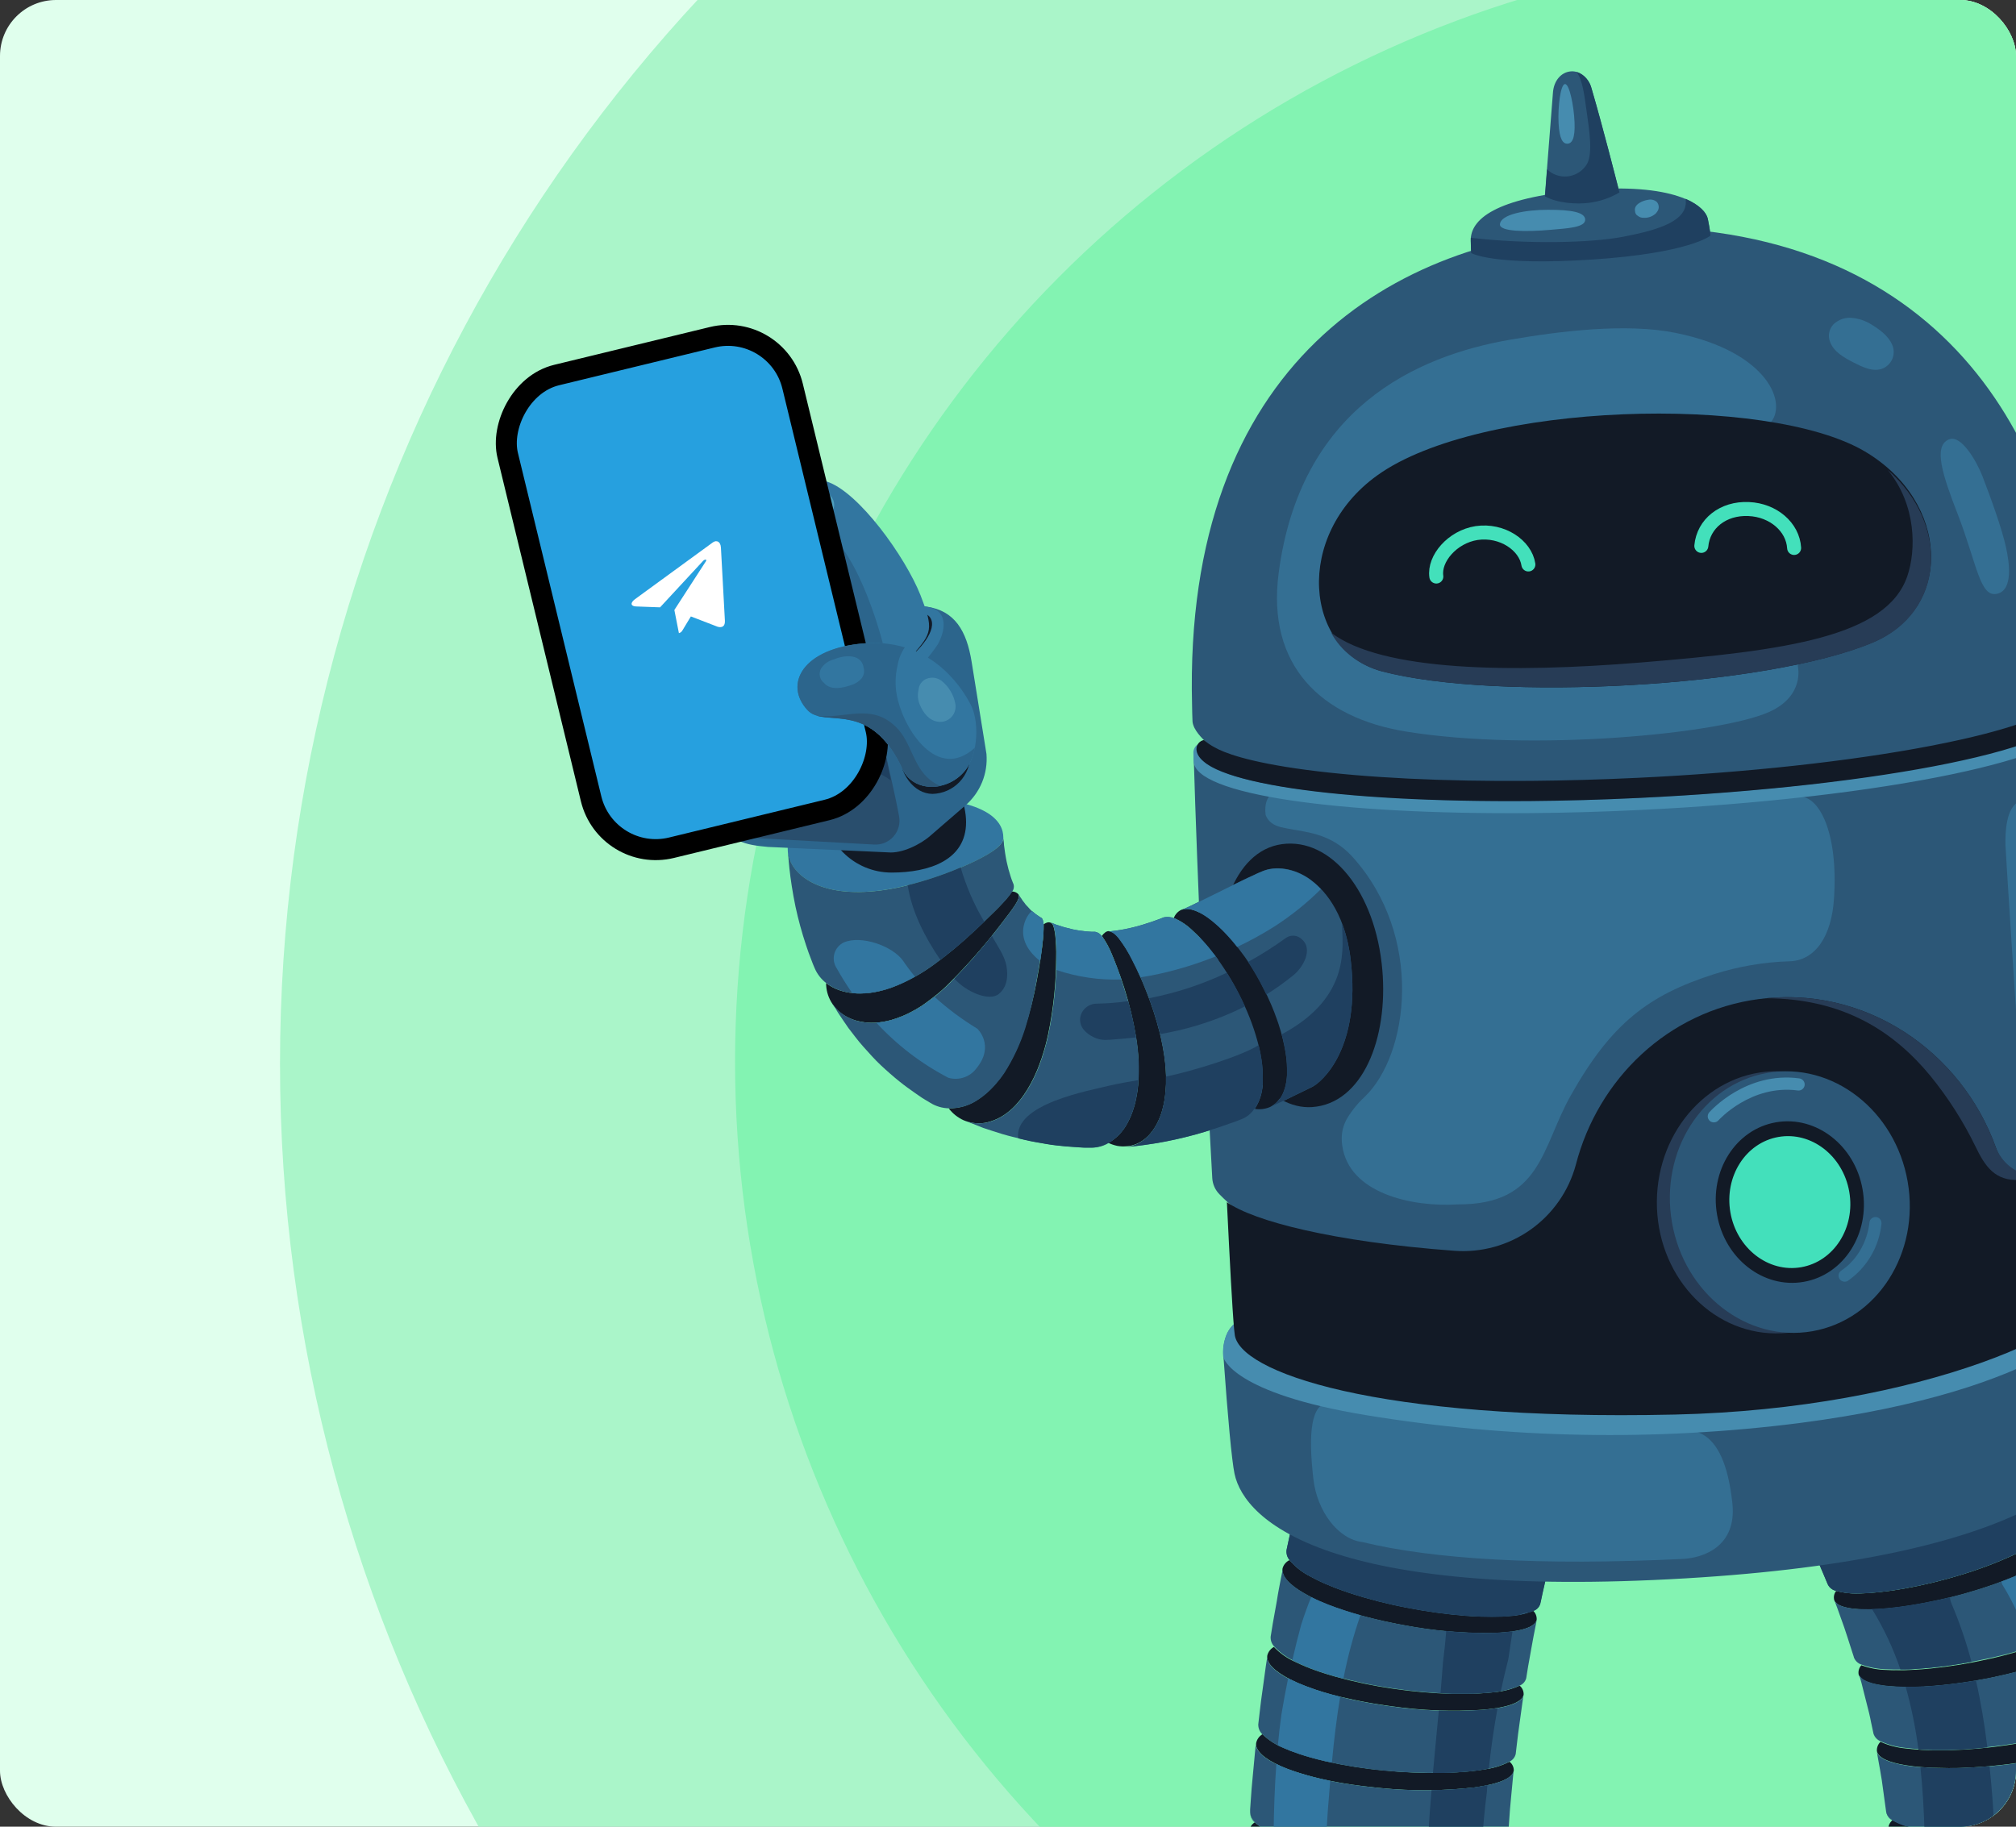 <svg width="288" height="261" viewBox="0 0 288 261" fill="none" xmlns="http://www.w3.org/2000/svg">
<rect x="0" y="0" width="288" height="261" fill="#333333" stroke="none"/>
<g clip-path="url(#clip0)">
<rect width="288" height="261" rx="8" fill="#E0FFED"/>
<circle r="223.5" transform="matrix(-1 0 0 1 263.5 152)" fill="#AAF5C9"/>
<ellipse rx="158.492" ry="158.78" transform="matrix(-1 0 0 1 263.5 151.712)" fill="#83F3B2"/>
<path d="M298.061 121.079C298.415 124.767 298.319 128.484 297.774 132.148C297.664 132.867 297.538 133.517 297.4 134.092C297.283 134.631 297.125 135.16 296.928 135.674C296.583 136.583 296.157 137.072 295.582 137.262C295.007 137.452 294.333 137.262 293.539 136.687C293.096 136.368 292.67 136.026 292.262 135.663C291.814 135.26 291.336 134.777 290.841 134.236C288.367 131.462 286.279 128.365 284.634 125.032C282.753 121.206 281.838 117.392 282.201 114.187C282.282 113.418 282.445 112.66 282.69 111.926C282.899 111.247 283.218 110.606 283.633 110.028C284.407 108.937 285.507 108.119 286.774 107.692C288.084 107.332 289.476 107.417 290.732 107.934C291.395 108.194 292.02 108.542 292.59 108.969C293.209 109.456 293.774 110.008 294.276 110.615C296.364 113.123 297.63 116.828 298.061 121.079Z" fill="#1F4060"/>
<path d="M294.304 121.689C294.859 124.317 295.115 127 295.069 129.686C295 131.814 294.678 133.137 293.953 133.408C293.228 133.678 292.152 132.677 290.875 130.974C289.296 128.817 287.981 126.478 286.958 124.007C285.755 121.131 285.088 118.364 285.111 116.143C285.134 113.923 285.911 112.375 287.199 111.944C288.488 111.512 290.076 112.444 291.341 114.245C292.607 116.046 293.694 118.646 294.304 121.689Z" fill="#121A26"/>
<path d="M312.736 113.451C312.623 112.55 312.411 111.665 312.104 110.81C311.997 110.51 311.874 110.216 311.735 109.93C311.414 109.239 311.008 108.589 310.527 107.997C310.073 107.451 309.533 106.982 308.928 106.611C308.089 106.08 307.141 105.744 306.155 105.627L305.269 105.575C305.269 105.575 304.084 105.518 302.301 105.466C301.403 105.414 300.379 105.466 299.275 105.541L297.549 105.644L296.674 105.702L295.806 105.817C294.655 105.978 293.504 106.151 292.411 106.323C291.318 106.496 290.375 106.772 289.535 106.962L287.51 107.462C287.263 107.52 287.078 107.583 286.935 107.623L286.739 107.687C288.049 107.327 289.441 107.412 290.697 107.928C291.36 108.188 291.985 108.537 292.555 108.964C293.174 109.451 293.739 110.002 294.241 110.609C296.329 113.123 297.595 116.839 298.026 121.079C298.38 124.767 298.284 128.484 297.739 132.148C297.629 132.867 297.503 133.517 297.365 134.092C297.247 134.631 297.09 135.16 296.893 135.674C296.548 136.583 296.122 137.072 295.547 137.262C295.654 137.215 295.766 137.179 295.88 137.153L296.766 136.957C297.129 136.882 297.549 136.733 298.003 136.664C298.458 136.595 298.929 136.543 299.407 136.463L299.764 136.399H300.115H300.793C301.189 136.356 301.587 136.342 301.984 136.359C302.675 136.399 303.135 136.399 303.135 136.399C303.25 136.391 303.365 136.391 303.48 136.399C303.695 136.41 303.909 136.374 304.108 136.292C304.307 136.211 304.486 136.086 304.631 135.927C304.966 135.615 305.274 135.275 305.551 134.909C305.911 134.447 306.247 133.967 306.558 133.471L306.989 132.769C307.386 132.102 307.806 131.354 308.232 130.543C308.508 130.019 308.807 129.461 309.06 128.903C310.103 126.798 310.974 124.613 311.666 122.368C312.393 120.104 312.781 117.744 312.817 115.367C312.833 114.727 312.807 114.087 312.736 113.451Z" fill="#2C5777"/>
<path d="M276.609 216.105C272.546 217.716 268.328 218.903 264.021 219.649C260.633 220.155 258.268 220.127 257.808 219.154C257.567 218.694 257.808 218.084 258.383 217.291C258.752 216.83 259.152 216.396 259.58 215.99C260.069 215.547 260.644 215.064 261.306 214.552C264.668 211.909 268.239 209.543 271.983 207.476C276.367 205.06 280.653 203.386 284.174 202.874C284.99 202.746 285.815 202.678 286.642 202.672C287.317 202.657 287.991 202.711 288.655 202.833C289.806 203.069 290.703 203.576 291.1 204.306C291.831 205.75 290.657 207.879 287.982 209.996C285.307 212.113 281.32 214.282 276.609 216.105Z" fill="#1F4060"/>
<path d="M275.475 213.718C272.556 214.955 269.544 215.959 266.466 216.721C264.05 217.296 262.439 217.354 262.14 216.819C261.841 216.284 262.934 215.191 264.884 213.77C267.443 211.972 270.136 210.371 272.938 208.983C275.744 207.512 278.709 206.366 281.775 205.566C284.202 204.991 285.94 205.066 286.377 205.842C286.814 206.619 285.761 207.89 283.794 209.294C281.191 211.069 278.402 212.552 275.475 213.718Z" fill="#121A26"/>
<path d="M266.414 229.958C266.794 229.958 267.185 229.958 267.599 229.958C268.013 229.958 268.445 229.924 268.894 229.889C269.342 229.855 269.814 229.814 270.292 229.757C271.016 229.682 271.77 229.584 272.558 229.464C273.346 229.343 274.158 229.205 274.992 229.044L275.837 228.871C276.689 228.698 277.563 228.497 278.455 228.296C279.046 228.154 279.644 227.998 280.25 227.83L281.159 227.571C286.037 226.173 290.266 224.372 293.131 222.52C295.996 220.667 297.532 218.775 296.956 217.342C296.702 216.791 296.244 216.36 295.679 216.14C295.082 217.231 294.246 218.173 293.234 218.895C292.987 219.085 292.734 219.275 292.463 219.471C291.658 220.032 290.823 220.549 289.961 221.018C289.385 221.346 288.712 221.674 288.039 221.996C285.516 223.177 282.911 224.175 280.244 224.982C277.568 225.809 274.844 226.472 272.087 226.967C271.344 227.099 270.625 227.214 269.935 227.306C268.876 227.45 267.87 227.559 266.961 227.617L265.983 227.663C264.748 227.746 263.508 227.625 262.312 227.306C262.162 227.493 262.059 227.714 262.012 227.949C261.965 228.184 261.975 228.428 262.042 228.658C262.399 229.504 263.975 229.935 266.414 229.958Z" fill="#121A26"/>
<path d="M264.873 236.885C264.966 237.116 265.109 237.324 265.29 237.495C265.472 237.666 265.689 237.796 265.925 237.875C265.689 237.796 265.472 237.666 265.29 237.495C265.109 237.324 264.966 237.116 264.873 236.885Z" fill="#2C5777"/>
<path d="M295.823 214.432L295.633 213.983L294.989 212.481L294.327 210.94C294.086 210.364 293.787 209.789 293.51 209.162C293.234 208.535 292.935 207.954 292.676 207.39L291.888 205.819L291.106 204.283C291.836 205.727 290.663 207.856 287.988 209.973C285.313 212.09 281.32 214.282 276.608 216.106C272.545 217.716 268.327 218.904 264.021 219.649C260.633 220.156 258.268 220.127 257.808 219.155C257.808 219.155 258.021 219.563 258.332 220.179L258.867 221.237L259.442 222.509C259.643 222.946 259.85 223.372 260.017 223.792L260.506 224.942C260.799 225.621 260.989 226.093 260.989 226.093L261.133 226.426C261.25 226.647 261.414 226.839 261.612 226.99C261.811 227.141 262.04 227.247 262.284 227.301C263.479 227.62 264.719 227.741 265.954 227.657L266.932 227.611C267.841 227.554 268.848 227.445 269.906 227.301C270.597 227.209 271.316 227.094 272.058 226.961C274.815 226.466 277.539 225.803 280.216 224.977C282.882 224.169 285.487 223.171 288.011 221.991C288.684 221.669 289.328 221.341 289.932 221.013C290.794 220.543 291.63 220.027 292.435 219.465C292.705 219.276 292.958 219.086 293.206 218.89C294.217 218.167 295.053 217.225 295.651 216.134C295.797 215.879 295.888 215.595 295.918 215.301C295.948 215.008 295.916 214.712 295.823 214.432Z" fill="#2C5777"/>
<path d="M269.791 240.929C270.165 240.964 270.557 240.987 270.942 241.004C271.327 241.021 271.788 241.033 272.236 241.039C272.685 241.044 273.157 241.039 273.64 241.039C274.365 241.039 275.13 240.981 275.941 240.923C276.752 240.866 277.558 240.785 278.409 240.688L279.266 240.584C280.129 240.475 280.992 240.342 281.924 240.193L283.754 239.865L284.686 239.675C289.673 238.645 294.057 237.173 297.089 235.556C298.365 234.923 299.531 234.088 300.541 233.082C301.289 232.265 301.588 231.466 301.386 230.781C301.186 230.22 300.773 229.761 300.236 229.504C299.529 230.538 298.601 231.402 297.52 232.035C297.261 232.202 296.985 232.369 296.698 232.536C295.843 233.028 294.964 233.475 294.063 233.876C293.43 234.152 292.763 234.452 292.067 234.699C289.442 235.678 286.75 236.468 284.013 237.063C281.274 237.681 278.499 238.131 275.705 238.409C274.946 238.479 274.221 238.536 273.519 238.576C272.443 238.64 271.437 238.663 270.522 238.645L269.544 238.605C268.303 238.587 267.074 238.36 265.908 237.932C265.743 238.109 265.622 238.323 265.555 238.556C265.488 238.789 265.477 239.034 265.523 239.272C265.81 240.147 267.375 240.699 269.791 240.929Z" fill="#121A26"/>
<path d="M269.561 238.553L270.539 238.594C271.454 238.594 272.461 238.594 273.537 238.525C274.238 238.484 274.963 238.427 275.723 238.358C278.517 238.079 281.291 237.629 284.03 237.012C286.768 236.416 289.459 235.626 292.084 234.647C292.78 234.377 293.447 234.072 294.08 233.824C294.981 233.423 295.86 232.976 296.715 232.484C297.003 232.317 297.29 232.15 297.538 231.983C298.619 231.351 299.546 230.486 300.253 229.452C299.543 230.478 298.618 231.338 297.543 231.972C297.279 232.139 297.008 232.311 296.721 232.478C295.865 232.97 294.984 233.416 294.08 233.813C293.453 234.095 292.786 234.388 292.084 234.636C289.458 235.614 286.767 236.406 284.03 237.006C281.288 237.619 278.512 238.067 275.717 238.346C274.963 238.421 274.233 238.479 273.537 238.519C272.455 238.576 271.454 238.599 270.534 238.582C270.2 238.582 269.872 238.582 269.556 238.548C268.318 238.529 267.093 238.302 265.931 237.874C267.094 238.303 268.322 238.533 269.561 238.553Z" fill="#121A26"/>
<path d="M292.072 234.635C292.774 234.365 293.441 234.095 294.069 233.813C294.972 233.416 295.854 232.97 296.709 232.478C296.997 232.311 297.284 232.139 297.532 231.972C298.607 231.338 299.531 230.478 300.241 229.452C300.403 229.214 300.514 228.945 300.568 228.662C300.621 228.379 300.616 228.088 300.552 227.807L300.489 227.582L300.414 227.358L299.913 225.787C299.603 224.844 299.223 223.584 298.763 222.336C298.303 221.087 297.871 219.827 297.538 218.884C297.376 218.418 297.21 218.027 297.106 217.733L296.939 217.302C297.515 218.723 295.973 220.621 293.114 222.48C290.254 224.338 286.02 226.133 281.142 227.531L280.233 227.789C279.631 227.954 279.032 228.11 278.438 228.255C277.546 228.474 276.672 228.675 275.82 228.831L274.975 229.003C274.141 229.164 273.324 229.302 272.541 229.423C271.759 229.544 270.999 229.642 270.275 229.717C269.797 229.774 269.325 229.814 268.877 229.849C268.428 229.884 267.996 229.907 267.582 229.918C267.168 229.93 266.777 229.918 266.397 229.918C263.958 229.918 262.37 229.464 262.025 228.589C262.025 228.589 262.22 229.061 262.485 229.797L263.452 232.501C263.797 233.485 264.096 234.492 264.343 235.239L264.746 236.482L264.804 236.66L264.855 236.845C264.949 237.076 265.093 237.285 265.276 237.456C265.459 237.627 265.676 237.756 265.914 237.834C267.075 238.261 268.301 238.489 269.538 238.507C269.855 238.507 270.183 238.536 270.516 238.542C271.437 238.542 272.438 238.542 273.519 238.478C274.215 238.438 274.946 238.381 275.7 238.306C278.495 238.027 281.271 237.579 284.012 236.965C286.75 236.379 289.444 235.6 292.072 234.635Z" fill="#2C5777"/>
<path d="M272.202 252.211C272.576 252.274 272.967 252.326 273.381 252.378C273.795 252.43 274.227 252.464 274.676 252.499C275.124 252.533 275.596 252.562 276.079 252.585C276.81 252.585 277.575 252.631 278.38 252.631C279.186 252.631 280.003 252.631 280.854 252.573L281.717 252.533C282.586 252.487 283.483 252.424 284.398 252.338C285.008 252.28 285.629 252.217 286.25 252.142L287.194 252.027C292.256 251.36 296.767 250.209 299.908 248.817C303.049 247.425 304.867 245.808 304.602 244.353C304.536 244.068 304.41 243.8 304.234 243.568C304.057 243.335 303.834 243.141 303.578 243.001C302.779 243.972 301.778 244.758 300.644 245.302C300.368 245.451 300.069 245.601 299.775 245.745C298.878 246.176 297.958 246.56 297.02 246.895C296.37 247.131 295.679 247.356 294.954 247.568C292.259 248.353 289.512 248.947 286.734 249.346C283.95 249.762 281.143 250.006 278.329 250.077C277.575 250.077 276.844 250.077 276.142 250.077C275.067 250.077 274.066 250.002 273.157 249.916C272.823 249.889 272.501 249.854 272.19 249.812C270.965 249.696 269.767 249.378 268.646 248.869C268.468 249.036 268.329 249.241 268.24 249.469C268.15 249.697 268.112 249.942 268.129 250.186C268.284 251.147 269.791 251.814 272.202 252.211Z" fill="#121A26"/>
<path d="M267.628 247.781C267.706 248.022 267.837 248.243 268.01 248.428C268.183 248.613 268.394 248.757 268.629 248.851C268.396 248.754 268.186 248.609 268.013 248.424C267.84 248.24 267.709 248.021 267.628 247.781Z" fill="#2C5777"/>
<path d="M294.943 247.562C295.668 247.35 296.358 247.125 297.008 246.889C297.947 246.554 298.866 246.17 299.764 245.739C300.069 245.595 300.339 245.445 300.633 245.296C301.767 244.752 302.768 243.966 303.567 242.995C303.75 242.77 303.884 242.51 303.96 242.231C304.037 241.951 304.053 241.659 304.01 241.372L303.918 240.947L303.573 239.347C303.469 238.864 303.342 238.306 303.216 237.702L302.744 235.832C302.422 234.555 302.111 233.278 301.858 232.323C301.605 231.368 301.404 230.741 301.404 230.741C301.605 231.454 301.306 232.254 300.558 233.042C299.549 234.048 298.383 234.883 297.106 235.516C294.074 237.133 289.691 238.605 284.703 239.635L283.771 239.825L281.942 240.153C281.033 240.302 280.147 240.435 279.284 240.544L278.427 240.647C277.575 240.745 276.752 240.82 275.959 240.883C275.165 240.947 274.405 240.981 273.657 240.998C273.174 240.998 272.708 240.998 272.254 240.998C271.799 240.998 271.374 240.998 270.959 240.964C270.545 240.929 270.154 240.924 269.809 240.889C267.393 240.659 265.828 240.107 265.557 239.163C265.557 239.163 265.701 239.675 265.92 240.435L266.633 243.254C266.76 243.766 266.886 244.278 267.013 244.761C267.139 245.244 267.214 245.699 267.295 246.084L267.571 247.378L267.646 247.724C267.728 247.966 267.861 248.187 268.037 248.373C268.213 248.559 268.427 248.704 268.664 248.799C269.785 249.308 270.982 249.627 272.208 249.743C272.518 249.785 272.841 249.82 273.174 249.846C274.083 249.933 275.084 249.99 276.16 250.007C276.862 250.007 277.592 250.007 278.346 250.007C281.16 249.937 283.967 249.693 286.751 249.277C289.518 248.898 292.256 248.325 294.943 247.562Z" fill="#2C5777"/>
<path d="M273.669 263.676C274.025 263.762 274.411 263.843 274.819 263.923C275.228 264.004 275.648 264.073 276.091 264.142C276.534 264.211 276.994 264.269 277.477 264.326C278.196 264.412 278.956 264.481 279.744 264.539C280.532 264.597 281.36 264.637 282.217 264.666H283.08C283.949 264.666 284.847 264.666 285.767 264.666C286.383 264.666 287.004 264.631 287.637 264.602L288.586 264.556C293.689 264.263 298.274 263.446 301.553 262.284C304.832 261.122 306.731 259.637 306.604 258.17C306.557 257.884 306.453 257.611 306.297 257.365C306.142 257.12 305.939 256.909 305.701 256.744C304.822 257.655 303.759 258.369 302.583 258.838C302.295 258.964 302.007 259.091 301.68 259.218C300.751 259.576 299.804 259.887 298.843 260.15C298.17 260.334 297.468 260.512 296.726 260.673C293.977 261.255 291.189 261.639 288.385 261.824C285.575 262.036 282.754 262.077 279.939 261.944C279.18 261.91 278.449 261.858 277.753 261.795C276.683 261.703 275.688 261.576 274.785 261.427L273.83 261.248C272.619 261.05 271.452 260.645 270.378 260.052C270.184 260.203 270.026 260.397 269.918 260.618C269.809 260.839 269.752 261.082 269.751 261.329C269.832 262.324 271.293 263.101 273.669 263.676Z" fill="#121A26"/>
<path d="M269.487 258.89V258.953C269.534 259.198 269.637 259.429 269.788 259.629C269.938 259.828 270.132 259.991 270.355 260.104L270.39 260.063C270.159 259.95 269.957 259.786 269.801 259.582C269.644 259.379 269.537 259.142 269.487 258.89Z" fill="#2C5777"/>
<path d="M296.721 260.696C297.463 260.535 298.165 260.357 298.838 260.173C299.798 259.91 300.745 259.599 301.674 259.241C301.99 259.114 302.289 258.988 302.577 258.861C303.753 258.392 304.816 257.678 305.695 256.767L305.649 256.732C305.862 256.524 306.029 256.272 306.138 255.995C306.247 255.717 306.296 255.42 306.282 255.122L306.23 254.736C306.23 254.736 305.868 252.136 305.5 249.559C305.304 248.258 305.051 246.97 304.884 245.998L304.591 244.381C304.855 245.836 303.043 247.459 299.896 248.845C296.749 250.232 292.245 251.388 287.182 252.055L286.239 252.17C285.618 252.245 284.996 252.308 284.386 252.366C283.472 252.452 282.574 252.516 281.706 252.562L280.843 252.602C279.991 252.636 279.169 252.654 278.369 252.659C277.569 252.665 276.81 252.659 276.068 252.613C275.584 252.613 275.113 252.562 274.664 252.527C274.215 252.493 273.784 252.452 273.37 252.406C272.955 252.36 272.564 252.303 272.19 252.239C269.78 251.843 268.273 251.175 268.106 250.22L268.336 251.526C268.474 252.314 268.681 253.356 268.836 254.403L269.412 258.608L269.458 258.919C269.512 259.167 269.621 259.4 269.779 259.599C269.936 259.798 270.137 259.959 270.367 260.069L270.332 260.109C271.406 260.703 272.573 261.107 273.784 261.306L274.739 261.484C275.642 261.634 276.637 261.76 277.707 261.853C278.403 261.916 279.134 261.968 279.893 262.002C282.708 262.134 285.529 262.094 288.339 261.881C291.157 261.687 293.959 261.291 296.721 260.696Z" fill="#2C5777"/>
<path d="M307.34 268.601C307.34 268.601 307.34 268.44 307.34 268.152C307.34 267.864 307.34 267.462 307.283 267.001C307.22 266.023 307.139 264.7 307.059 263.417C307.018 262.767 306.978 262.117 306.938 261.507C306.897 260.898 306.823 260.357 306.777 259.845L306.61 258.222C306.754 259.689 304.884 261.179 301.559 262.336C298.234 263.492 293.695 264.315 288.592 264.608L287.643 264.654C287.01 264.654 286.388 264.706 285.773 264.717C284.852 264.717 283.955 264.717 283.086 264.717H282.223C281.366 264.717 280.543 264.648 279.75 264.591C278.956 264.533 278.202 264.464 277.483 264.378C277 264.321 276.539 264.257 276.096 264.194C275.653 264.131 275.228 264.05 274.825 263.975C274.422 263.901 274.037 263.814 273.674 263.728C271.299 263.153 269.837 262.376 269.74 261.427C269.74 261.427 269.797 261.95 269.878 262.733C269.912 263.124 269.97 263.584 270.01 264.073C270.05 264.562 270.073 265.091 270.102 265.615C270.171 266.662 270.234 267.709 270.286 268.491C270.286 268.883 270.332 269.21 270.332 269.441V270.171C270.332 271.184 271.903 272.081 274.468 272.812C274.768 272.898 275.078 272.979 275.406 273.059C276.292 273.278 277.276 273.473 278.34 273.634C279.03 273.749 279.75 273.853 280.503 273.945C283.302 274.281 286.118 274.449 288.937 274.446C291.752 274.452 294.565 274.26 297.353 273.87C298.101 273.761 298.82 273.64 299.505 273.502C300.485 273.313 301.455 273.073 302.41 272.783C302.732 272.679 303.043 272.576 303.336 272.467C305.868 271.546 307.363 270.35 307.363 269.084L307.34 268.601Z" fill="#2C5777"/>
<path d="M293.183 222.451L293.131 222.485C290.85 223.894 288.428 225.063 285.906 225.972C285.952 226.11 285.992 226.248 286.038 226.392C287.776 229.179 289.102 232.204 289.973 235.372C290.698 235.136 291.405 234.889 292.073 234.635C292.74 234.382 293.442 234.095 294.069 233.813C294.972 233.416 295.854 232.97 296.709 232.478L297.245 232.144C296.319 228.75 294.953 225.491 293.183 222.451Z" fill="#3276A0"/>
<path d="M295.823 214.432L295.633 213.983L294.989 212.481L294.327 210.94C294.086 210.364 293.787 209.789 293.51 209.162C293.234 208.535 292.935 207.954 292.676 207.39L291.888 205.819L291.106 204.283C291.836 205.727 290.663 207.856 287.988 209.973C285.313 212.09 281.32 214.282 276.608 216.106C272.545 217.716 268.327 218.904 264.021 219.649C260.633 220.156 258.268 220.127 257.808 219.155C257.808 219.155 258.021 219.563 258.332 220.179L258.867 221.237L259.442 222.509C259.643 222.946 259.85 223.372 260.017 223.792L260.506 224.942C260.799 225.621 260.989 226.093 260.989 226.093L261.133 226.426C261.25 226.647 261.414 226.839 261.612 226.99C261.811 227.141 262.04 227.247 262.284 227.301C263.479 227.62 264.719 227.741 265.954 227.657L266.932 227.611C267.841 227.554 268.848 227.445 269.906 227.301C270.597 227.209 271.316 227.094 272.058 226.961C274.815 226.466 277.539 225.803 280.216 224.977C282.882 224.169 285.487 223.171 288.011 221.991C288.684 221.669 289.328 221.341 289.932 221.013C290.794 220.543 291.63 220.027 292.435 219.465C292.705 219.276 292.958 219.086 293.206 218.89C294.217 218.167 295.053 217.225 295.651 216.134C295.797 215.879 295.888 215.595 295.918 215.301C295.948 215.008 295.916 214.712 295.823 214.432Z" fill="#1F4060"/>
<path d="M278.766 229.073C278.654 228.807 278.582 228.525 278.553 228.238H278.455C277.563 228.457 276.689 228.658 275.837 228.814L274.992 228.986C274.158 229.147 273.341 229.285 272.558 229.406C271.776 229.527 271.017 229.625 270.292 229.7C269.814 229.757 269.342 229.797 268.894 229.832C268.445 229.867 268.014 229.89 267.599 229.901H267.415L267.484 229.993C269.133 232.682 270.475 235.547 271.483 238.536C272.138 238.536 272.811 238.536 273.536 238.473C274.261 238.41 274.963 238.375 275.717 238.3C277.563 238.122 279.56 237.84 281.642 237.449C280.886 234.591 279.924 231.792 278.766 229.073Z" fill="#1F4060"/>
<path d="M282.281 240.107L281.93 240.17C281.021 240.32 280.135 240.452 279.272 240.561L278.415 240.665C277.564 240.763 276.741 240.837 275.947 240.901C275.153 240.964 274.394 240.998 273.646 241.016C273.163 241.016 272.697 241.016 272.242 241.016C273.064 243.953 273.672 246.947 274.06 249.973C274.71 250.019 275.395 250.048 276.12 250.059C276.845 250.071 277.552 250.059 278.306 250.059C280.032 250.019 281.936 249.892 283.909 249.68C283.524 246.469 282.994 243.265 282.281 240.107Z" fill="#1F4060"/>
<path d="M284.616 256.686C284.501 255.24 284.369 253.794 284.219 252.348C283.362 252.429 282.522 252.492 281.705 252.533L280.842 252.573C279.991 252.607 279.168 252.625 278.369 252.63C277.569 252.636 276.81 252.63 276.067 252.584C275.584 252.584 275.112 252.533 274.664 252.498H274.347C274.658 255.478 274.836 258.493 274.923 261.519C275.78 261.657 276.712 261.777 277.713 261.864C278.409 261.927 279.14 261.979 279.899 262.013C281.452 262.094 283.132 262.105 284.887 262.059C284.846 260.236 284.754 258.452 284.616 256.686Z" fill="#1F4060"/>
<path d="M202.844 221.042C197.868 219.891 193.467 218.344 190.412 216.721C187.358 215.099 185.632 213.402 185.983 212.061C186.662 209.369 195.325 209.306 205.1 212.326C214.874 215.346 222.358 219.149 221.841 221.283C221.564 222.342 219.321 222.842 215.875 222.802C211.482 222.666 207.116 222.076 202.844 221.042Z" fill="#1F4060"/>
<path d="M203.408 218.654C196.171 216.894 190.562 214.316 190.948 212.861C191.132 212.148 192.76 211.883 195.251 212.061C198.435 212.362 201.583 212.968 204.651 213.873C207.735 214.711 210.75 215.782 213.672 217.078C215.915 218.119 217.238 219.051 217.083 219.655C216.767 220.857 210.663 220.437 203.408 218.654Z" fill="#121A26"/>
<path d="M186.3 227.663C186.628 227.847 186.973 228.037 187.347 228.238C187.721 228.44 188.106 228.601 188.497 228.785C188.888 228.969 189.343 229.141 189.792 229.32C190.47 229.579 191.19 229.838 191.943 230.085C192.697 230.332 193.491 230.574 194.313 230.804L195.148 231.028C195.993 231.253 196.873 231.46 197.765 231.661C198.363 231.795 198.973 231.922 199.595 232.041L200.526 232.213C204.842 233.045 209.232 233.417 213.626 233.324C217.078 233.18 219.304 232.559 219.523 231.431C219.541 231.19 219.504 230.947 219.415 230.722C219.327 230.497 219.188 230.295 219.011 230.131C217.885 230.583 216.69 230.838 215.478 230.885C215.168 230.885 214.845 230.931 214.512 230.948C213.609 230.988 212.608 230.988 211.538 230.948C210.841 230.948 210.117 230.89 209.357 230.833C206.549 230.61 203.756 230.226 200.992 229.682C198.225 229.16 195.495 228.461 192.818 227.588C192.104 227.352 191.414 227.105 190.764 226.858C189.763 226.466 188.842 226.069 188.025 225.661C187.721 225.511 187.45 225.356 187.163 225.206C186.04 224.643 185.043 223.861 184.229 222.905C183.984 223.018 183.767 223.183 183.593 223.389C183.419 223.595 183.292 223.836 183.222 224.096C183.032 225.201 184.183 226.455 186.3 227.663Z" fill="#121A26"/>
<path d="M217.107 240.849C217.33 240.755 217.529 240.613 217.69 240.431C217.85 240.25 217.967 240.035 218.033 239.802C217.969 240.037 217.852 240.255 217.69 240.437C217.528 240.62 217.327 240.763 217.101 240.854L217.107 240.849Z" fill="#2C5777"/>
<path d="M181.513 233.848C181.491 234.113 181.527 234.381 181.617 234.632C181.707 234.883 181.85 235.112 182.036 235.303C181.85 235.112 181.707 234.883 181.616 234.632C181.526 234.381 181.491 234.113 181.513 233.848Z" fill="#2C5777"/>
<path d="M215.875 222.802C211.483 222.666 207.116 222.076 202.845 221.041C197.869 219.891 193.468 218.343 190.413 216.721C187.358 215.099 185.632 213.401 185.983 212.061C185.983 212.061 185.839 212.636 185.627 213.476C185.414 214.316 185.132 215.449 184.879 216.566C184.355 218.803 183.883 221.036 183.883 221.036L183.797 221.45C183.761 221.717 183.783 221.989 183.861 222.247C183.94 222.505 184.073 222.744 184.252 222.945C185.066 223.901 186.064 224.684 187.186 225.247C187.456 225.396 187.761 225.552 188.049 225.701C188.866 226.11 189.774 226.507 190.787 226.898C191.437 227.145 192.127 227.392 192.841 227.628C195.518 228.501 198.249 229.2 201.016 229.722C203.78 230.266 206.572 230.65 209.38 230.873C210.14 230.931 210.865 230.965 211.561 230.988C212.631 231.023 213.632 231.023 214.535 230.988C214.869 230.988 215.191 230.953 215.501 230.925C216.713 230.878 217.908 230.623 219.034 230.171C219.264 230.094 219.473 229.963 219.644 229.791C219.815 229.618 219.943 229.407 220.017 229.176L220.098 228.825C220.098 228.825 220.495 226.915 220.938 225.045C221.145 224.096 221.387 223.181 221.553 222.485L221.841 221.335C221.565 222.341 219.321 222.842 215.875 222.802Z" fill="#2C5777"/>
<path d="M184.286 239.94C184.62 240.106 184.976 240.279 185.356 240.446C185.736 240.613 186.138 240.774 186.558 240.935C186.978 241.096 187.415 241.257 187.876 241.412C188.56 241.643 189.291 241.867 190.056 242.08C190.821 242.293 191.621 242.494 192.455 242.655L193.295 242.845C194.152 243.029 195.021 243.196 195.935 243.357C196.538 243.46 197.153 243.558 197.782 243.65L198.726 243.783C203.078 244.412 207.484 244.581 211.871 244.289C215.323 243.99 217.469 243.253 217.664 242.12C217.673 241.877 217.626 241.636 217.526 241.414C217.426 241.192 217.277 240.997 217.089 240.843C215.978 241.349 214.79 241.662 213.574 241.769C213.263 241.804 212.941 241.844 212.607 241.873C211.704 241.953 210.703 242.005 209.633 242.022C208.937 242.022 208.212 242.022 207.458 242.022C204.645 241.942 201.839 241.698 199.054 241.292C196.264 240.893 193.503 240.316 190.787 239.566C190.056 239.364 189.36 239.151 188.693 238.927C187.669 238.59 186.74 238.235 185.908 237.863C185.598 237.725 185.333 237.592 185.022 237.449C183.88 236.946 182.849 236.22 181.99 235.314C181.755 235.44 181.548 235.614 181.385 235.825C181.221 236.037 181.104 236.28 181.041 236.54C180.88 237.638 182.088 238.789 184.286 239.94Z" fill="#121A26"/>
<path d="M185.04 237.449C185.322 237.593 185.615 237.725 185.926 237.863C186.762 238.247 187.69 238.601 188.71 238.927C189.377 239.152 190.074 239.365 190.804 239.566C193.52 240.317 196.282 240.893 199.071 241.292C201.856 241.698 204.663 241.942 207.476 242.022C208.23 242.022 208.955 242.022 209.651 242.022C210.721 242.022 211.722 241.953 212.625 241.873C212.959 241.873 213.281 241.804 213.591 241.769C214.807 241.662 215.996 241.349 217.106 240.843C215.998 241.349 214.811 241.661 213.597 241.764C213.292 241.804 212.97 241.838 212.636 241.867C211.727 241.953 210.726 241.999 209.656 242.017C208.966 242.017 208.235 242.017 207.482 242.017C204.668 241.934 201.862 241.688 199.077 241.28C196.287 240.884 193.525 240.308 190.81 239.554C190.081 239.347 189.385 239.134 188.722 238.916C187.774 238.606 186.843 238.249 185.931 237.846C185.621 237.713 185.356 237.575 185.051 237.437C183.911 236.936 182.882 236.212 182.025 235.309C182.878 236.215 183.903 236.942 185.04 237.449Z" fill="#121A26"/>
<path d="M207.476 242.005C208.23 242.005 208.96 242.005 209.651 242.005C210.721 242.005 211.722 241.942 212.631 241.856C212.964 241.856 213.287 241.792 213.591 241.752C214.805 241.649 215.993 241.338 217.101 240.832C217.327 240.74 217.528 240.597 217.69 240.415C217.852 240.232 217.969 240.014 218.033 239.779L218.09 239.422L218.292 238.162C218.43 237.409 218.608 236.437 218.786 235.401C218.965 234.365 219.154 233.399 219.304 232.651L219.546 231.403C219.327 232.553 217.089 233.129 213.649 233.295C209.256 233.389 204.865 233.016 200.55 232.185L199.618 232.013C198.996 231.89 198.386 231.763 197.788 231.633C196.891 231.432 196.016 231.224 195.171 231L194.336 230.776C193.514 230.546 192.726 230.304 191.966 230.057C191.207 229.809 190.494 229.55 189.815 229.291C189.366 229.115 188.934 228.937 188.52 228.756C188.106 228.572 187.715 228.394 187.37 228.21C187.025 228.026 186.651 227.836 186.323 227.635C184.206 226.426 183.055 225.172 183.268 224.108L182.98 225.558C182.813 226.432 182.578 227.589 182.405 228.751L181.83 231.949C181.686 232.824 181.594 233.405 181.594 233.405L181.525 233.819C181.503 234.088 181.539 234.358 181.631 234.611C181.724 234.864 181.87 235.095 182.06 235.286C182.917 236.19 183.946 236.913 185.086 237.415C185.362 237.553 185.661 237.691 185.966 237.823C186.877 238.226 187.809 238.583 188.756 238.893C189.416 239.112 190.112 239.325 190.844 239.532C193.56 240.285 196.321 240.862 199.111 241.257C201.883 241.668 204.676 241.918 207.476 242.005Z" fill="#2C5777"/>
<path d="M182.825 252.28C183.164 252.435 183.533 252.59 183.918 252.74C184.304 252.89 184.712 253.033 185.138 253.172C185.563 253.31 186.012 253.453 186.478 253.586C187.176 253.785 187.913 253.977 188.687 254.161C189.458 254.339 190.269 254.506 191.109 254.656L191.961 254.805C192.818 254.949 193.687 255.076 194.619 255.191C195.228 255.271 195.85 255.34 196.477 255.404L197.426 255.496C201.803 255.922 206.213 255.89 210.583 255.398C213.988 254.938 216.14 254.109 216.255 252.964C216.258 252.722 216.203 252.482 216.096 252.264C215.989 252.046 215.833 251.857 215.64 251.71C214.558 252.264 213.391 252.629 212.188 252.792L211.233 252.941C210.335 253.062 209.346 253.16 208.276 253.223C207.578 253.265 206.853 253.294 206.101 253.31C203.287 253.358 200.473 253.241 197.673 252.959C194.867 252.695 192.081 252.252 189.332 251.63C188.595 251.457 187.888 251.279 187.22 251.089C186.179 250.796 185.23 250.479 184.373 250.151C184.056 250.025 183.757 249.904 183.469 249.777C182.31 249.328 181.251 248.651 180.357 247.787C180.124 247.922 179.922 248.105 179.766 248.325C179.609 248.544 179.501 248.794 179.448 249.058C179.327 250.134 180.599 251.273 182.825 252.28Z" fill="#121A26"/>
<path d="M215.639 251.704C215.862 251.603 216.058 251.452 216.213 251.262C216.368 251.073 216.477 250.85 216.531 250.611C216.475 250.852 216.365 251.076 216.208 251.266C216.051 251.457 215.853 251.609 215.628 251.71L215.639 251.704Z" fill="#2C5777"/>
<path d="M179.753 246.314V246.348C179.739 246.614 179.783 246.88 179.883 247.128C179.982 247.375 180.134 247.598 180.328 247.781C180.132 247.592 179.979 247.363 179.88 247.11C179.78 246.857 179.737 246.585 179.753 246.314Z" fill="#2C5777"/>
<path d="M206.089 253.303C206.856 253.303 207.581 253.275 208.264 253.217C209.334 253.154 210.324 253.056 211.221 252.935L212.176 252.786C213.379 252.623 214.547 252.257 215.628 251.704C215.853 251.603 216.052 251.451 216.208 251.261C216.365 251.07 216.475 250.846 216.531 250.605L216.571 250.266L216.721 248.995C216.801 248.229 216.939 247.217 217.083 246.199C217.227 245.18 217.365 244.168 217.469 243.408C217.572 242.649 217.664 242.143 217.664 242.143C217.469 243.293 215.3 244.013 211.871 244.312C207.484 244.604 203.078 244.435 198.726 243.805L197.782 243.673C197.157 243.581 196.542 243.483 195.936 243.38C195.032 243.219 194.152 243.052 193.295 242.868L192.455 242.678C191.623 242.49 190.823 242.298 190.056 242.103C189.291 241.89 188.56 241.665 187.876 241.435C187.416 241.28 186.978 241.119 186.558 240.958C186.138 240.797 185.736 240.636 185.356 240.469C184.976 240.302 184.62 240.129 184.286 239.963C182.106 238.852 180.88 237.661 181.059 236.586C181.059 236.586 180.972 237.161 180.834 238.053L180.391 241.274C180.224 242.425 180.063 243.621 179.971 244.502L179.799 245.974L179.753 246.36C179.743 246.632 179.793 246.903 179.898 247.154C180.003 247.406 180.162 247.631 180.362 247.815C181.257 248.679 182.315 249.356 183.475 249.806C183.762 249.932 184.05 250.053 184.378 250.18C185.235 250.508 186.184 250.824 187.226 251.117C187.893 251.307 188.601 251.486 189.337 251.658C192.086 252.28 194.872 252.724 197.679 252.987C200.474 253.257 203.282 253.363 206.089 253.303Z" fill="#2C5777"/>
<path d="M181.933 264.763C182.284 264.901 182.658 265.039 183.049 265.172C183.44 265.304 183.855 265.425 184.292 265.546C184.729 265.667 185.178 265.787 185.649 265.897C186.351 266.063 187.099 266.219 187.882 266.357C188.664 266.495 189.481 266.627 190.327 266.737L191.184 266.846C192.047 266.949 192.944 267.036 193.859 267.105C194.473 267.151 195.094 267.191 195.723 267.226L196.678 267.272C201.069 267.488 205.471 267.243 209.812 266.541C213.194 265.92 215.288 264.999 215.363 263.854C215.353 263.613 215.287 263.377 215.17 263.165C215.054 262.954 214.889 262.772 214.69 262.635C213.632 263.239 212.478 263.657 211.279 263.872C210.974 263.941 210.657 264.004 210.324 264.067C209.432 264.228 208.454 264.372 207.384 264.487C206.694 264.562 205.969 264.625 205.215 264.677C202.407 264.86 199.591 264.877 196.781 264.729C193.968 264.601 191.166 264.29 188.394 263.797C187.646 263.659 186.932 263.515 186.248 263.354C185.201 263.112 184.234 262.842 183.371 262.549C183.055 262.445 182.744 262.336 182.457 262.221C181.277 261.826 180.188 261.2 179.252 260.38C179.026 260.525 178.833 260.718 178.687 260.944C178.542 261.17 178.446 261.425 178.407 261.691C178.32 262.779 179.666 263.86 181.933 264.763Z" fill="#121A26"/>
<path d="M178.59 258.924V258.993C178.593 259.263 178.654 259.529 178.768 259.773C178.882 260.017 179.047 260.234 179.252 260.409L179.292 260.374C179.076 260.199 178.901 259.978 178.779 259.728C178.658 259.477 178.593 259.203 178.59 258.924Z" fill="#2C5777"/>
<path d="M205.215 264.677C205.968 264.625 206.693 264.562 207.384 264.487C208.454 264.372 209.432 264.228 210.323 264.067C210.657 264.004 210.973 263.941 211.278 263.872C212.478 263.657 213.632 263.239 214.69 262.635L214.655 262.6C214.88 262.49 215.076 262.328 215.228 262.128C215.38 261.928 215.483 261.696 215.53 261.45V261.151L215.616 259.868C215.656 259.103 215.748 258.079 215.846 257.055C215.944 256.03 216.036 255.006 216.111 254.241C216.186 253.476 216.232 252.964 216.232 252.964C216.116 254.115 213.965 254.937 210.559 255.398C206.189 255.889 201.779 255.922 197.402 255.496L196.453 255.403C195.826 255.34 195.205 255.271 194.595 255.191C193.686 255.076 192.794 254.949 191.937 254.805L191.086 254.656C190.246 254.506 189.435 254.339 188.664 254.161C187.893 253.982 187.151 253.793 186.455 253.586C185.989 253.453 185.54 253.315 185.114 253.171C184.688 253.027 184.28 252.884 183.895 252.74C183.509 252.596 183.141 252.435 182.801 252.28C180.575 251.273 179.304 250.134 179.413 249.052L179.269 250.537L178.964 253.793C178.849 254.978 178.746 256.163 178.694 257.06C178.642 257.958 178.59 258.544 178.59 258.544V258.895C178.593 259.173 178.656 259.447 178.777 259.698C178.897 259.948 179.071 260.169 179.286 260.345L179.246 260.38C180.182 261.2 181.271 261.826 182.451 262.221C182.738 262.336 183.026 262.445 183.365 262.549C184.234 262.842 185.2 263.124 186.242 263.354C186.926 263.515 187.64 263.659 188.388 263.797C191.16 264.29 193.962 264.601 196.775 264.729C199.587 264.878 202.405 264.86 205.215 264.677Z" fill="#2C5777"/>
<path d="M191.914 239.854C192.51 236.778 193.323 233.748 194.348 230.787C193.525 230.557 192.737 230.315 191.978 230.068C191.218 229.821 190.505 229.562 189.826 229.303C189.377 229.126 188.946 228.948 188.532 228.768C188.117 228.584 187.726 228.405 187.381 228.221L187.312 228.187C186.783 229.487 186.317 230.799 185.891 232.122C185.431 233.807 185.005 235.504 184.62 237.201L185.08 237.443C185.356 237.581 185.655 237.719 185.96 237.852C186.872 238.255 187.803 238.612 188.75 238.922C189.41 239.14 190.106 239.353 190.839 239.56C191.166 239.658 191.54 239.762 191.914 239.854Z" fill="#3276A0"/>
<path d="M191.454 242.419C190.979 242.304 190.513 242.183 190.056 242.057C189.291 241.844 188.56 241.62 187.876 241.39C187.416 241.234 186.978 241.073 186.558 240.912C186.139 240.751 185.736 240.59 185.356 240.423C184.976 240.256 184.62 240.084 184.286 239.917L184.021 239.779C183.669 241.493 183.348 243.219 183.061 244.956C182.857 246.421 182.689 247.888 182.554 249.357C182.836 249.507 183.13 249.645 183.458 249.789C183.786 249.933 184.033 250.036 184.361 250.163C185.218 250.491 186.167 250.807 187.209 251.1C187.876 251.29 188.583 251.469 189.32 251.641L190.269 251.848C190.562 248.696 190.936 245.543 191.454 242.419Z" fill="#3276A0"/>
<path d="M189.699 258.556C189.809 257.193 189.912 255.823 190.033 254.443C189.573 254.351 189.124 254.253 188.687 254.155C187.92 253.979 187.183 253.787 186.478 253.58C186.012 253.448 185.563 253.309 185.137 253.166C184.711 253.022 184.303 252.878 183.918 252.734C183.532 252.59 183.164 252.429 182.825 252.274L182.336 252.038C182.094 255.352 181.985 258.683 181.944 262.014L182.451 262.215C182.738 262.33 183.026 262.439 183.365 262.543C184.234 262.836 185.2 263.118 186.242 263.348C186.926 263.509 187.64 263.653 188.388 263.791L189.406 263.958C189.469 262.14 189.567 260.334 189.699 258.556Z" fill="#3276A0"/>
<path d="M215.875 222.802C211.483 222.666 207.116 222.076 202.845 221.041C197.869 219.891 193.468 218.343 190.413 216.721C187.358 215.099 185.632 213.401 185.983 212.061C185.983 212.061 185.839 212.636 185.627 213.476C185.414 214.316 185.132 215.449 184.879 216.566C184.355 218.803 183.883 221.036 183.883 221.036L183.797 221.45C183.761 221.717 183.783 221.989 183.861 222.247C183.94 222.505 184.073 222.744 184.252 222.945C185.066 223.901 186.064 224.684 187.186 225.247C187.456 225.396 187.761 225.552 188.049 225.701C188.866 226.11 189.774 226.507 190.787 226.898C191.437 227.145 192.127 227.392 192.841 227.628C195.518 228.501 198.249 229.2 201.016 229.722C203.78 230.266 206.572 230.65 209.38 230.873C210.14 230.931 210.865 230.965 211.561 230.988C212.631 231.023 213.632 231.023 214.535 230.988C214.869 230.988 215.191 230.953 215.501 230.925C216.077 230.879 216.652 230.81 217.118 230.723C217.53 230.482 218.004 230.366 218.481 230.39C218.677 230.329 218.87 230.256 219.057 230.171C219.287 230.094 219.496 229.963 219.667 229.791C219.838 229.618 219.966 229.407 220.04 229.176L220.121 228.825C220.121 228.825 220.518 226.915 220.961 225.045C221.168 224.096 221.41 223.181 221.576 222.485L221.864 221.335C221.565 222.341 219.321 222.842 215.875 222.802Z" fill="#1F4060"/>
<path d="M213.591 241.764C213.879 241.729 214.167 241.683 214.408 241.637C214.725 240.112 215.076 238.594 215.467 237.092C215.467 237.04 215.467 236.983 215.496 236.925C215.68 235.648 215.871 234.371 216.071 233.094C215.268 233.207 214.459 233.278 213.649 233.307C211.299 233.382 208.946 233.295 206.607 233.048C206.487 234.555 206.325 236.051 206.136 237.552C206.032 239.014 205.911 240.469 205.785 241.93C206.36 241.965 206.935 241.988 207.476 242.005C208.23 242.005 208.96 242.005 209.651 242.005C210.721 242.005 211.722 241.942 212.631 241.856C212.964 241.838 213.287 241.804 213.591 241.764Z" fill="#1F4060"/>
<path d="M212.694 252.677C212.993 249.8 213.413 246.895 213.937 244.047C213.315 244.157 212.625 244.249 211.871 244.312C209.766 244.478 207.652 244.508 205.543 244.404C205.267 247.378 204.968 250.353 204.703 253.327C205.163 253.327 205.624 253.327 206.067 253.327C206.834 253.327 207.559 253.298 208.241 253.24C209.311 253.177 210.301 253.079 211.198 252.959L212.153 252.809L212.694 252.677Z" fill="#1F4060"/>
<path d="M212.418 255.996C212.418 255.68 212.458 255.369 212.487 255.059C211.912 255.185 211.279 255.294 210.583 255.392C208.567 255.641 206.539 255.77 204.508 255.778C204.352 257.59 204.209 259.408 204.099 261.226C204.026 262.399 203.963 263.573 203.909 264.746C204.352 264.746 204.795 264.706 205.215 264.677C205.969 264.626 206.694 264.562 207.384 264.488C208.454 264.373 209.432 264.229 210.324 264.068C210.658 264.004 210.974 263.941 211.279 263.872L211.71 263.768C211.837 261.18 212.084 258.579 212.418 255.996Z" fill="#1F4060"/>
<path d="M298.234 180.731C297.233 180.535 296.22 180.547 296.986 180.052C297.053 179.965 297.13 179.886 297.216 179.816C297.059 179.75 296.924 179.643 296.823 179.506C296.721 179.37 296.659 179.209 296.64 179.04C295.57 178.464 294.379 177.636 294.397 176.416C294.404 176.092 294.536 175.783 294.765 175.554C294.995 175.325 295.304 175.193 295.628 175.185C296.563 175.136 297.497 175.297 298.36 175.657C298.36 175.588 298.36 175.525 298.36 175.461C298.181 175.309 298.048 175.11 297.975 174.886C297.871 174.536 297.794 174.178 297.745 173.816L297.687 173.776C296.813 173.028 296.767 171.78 297.112 170.41C296.97 170.13 296.93 169.809 296.997 169.501C297.032 169.358 297.089 169.214 297.135 169.064C297.111 168.926 297.118 168.784 297.153 168.648C297.189 168.512 297.253 168.385 297.342 168.276L297.48 168.109C297.48 168.046 297.532 167.988 297.561 167.925C297.437 167.939 297.313 167.919 297.2 167.866C297.087 167.814 296.992 167.731 296.923 167.628C296.855 167.524 296.816 167.403 296.812 167.279C296.808 167.155 296.838 167.032 296.899 166.924C296.963 166.798 297.043 166.682 297.112 166.556C297.106 166.419 297.14 166.283 297.21 166.165C297.457 165.728 297.733 165.313 298.021 164.905C298.013 164.78 298.031 164.655 298.073 164.537C298.116 164.419 298.182 164.311 298.268 164.22C298.491 163.993 298.701 163.753 298.896 163.501C298.941 163.444 298.993 163.392 299.051 163.346C300.146 161.983 300.703 160.265 300.616 158.519C299.465 138.959 298.061 116.937 297.078 102.624C296.894 102.624 296.502 101.387 296.422 101.22C296.105 101.669 295.847 101.583 295.524 102.003C295.294 102.302 294.759 102.003 294.886 101.635C295.076 101.146 295.254 100.657 295.461 100.162C295.284 100.382 295.092 100.59 294.886 100.783C294.886 100.783 295.11 99.489 295.122 99.466C295.99 98.201 296.475 96.713 296.52 95.18C296.405 93.575 296.364 92.476 296.272 91.245C294.075 61.905 276.241 30.264 228.779 32.565C199.209 33.986 169.047 51.82 170.295 100.72C170.295 101.502 170.336 102.302 170.359 103.102C170.485 104.315 171.734 105.495 172.349 106.11C172.389 106.156 172.414 106.212 172.423 106.272C172.432 106.331 172.423 106.392 172.398 106.447C172.374 106.502 172.334 106.549 172.283 106.582C172.232 106.615 172.174 106.633 172.113 106.634C172.097 106.698 172.064 106.756 172.018 106.803C171.971 106.849 171.913 106.882 171.849 106.898C171.785 106.914 171.718 106.913 171.655 106.893C171.592 106.874 171.536 106.838 171.492 106.789C171.457 106.755 171.434 106.72 171.406 106.686C171.377 106.651 171.406 106.732 171.406 106.755C171.261 106.995 171.085 107.216 170.882 107.41C170.824 107.472 170.75 107.517 170.669 107.543C170.622 107.581 170.569 107.614 170.514 107.641C171.089 126.809 172.119 149.263 173.183 168.357C173.239 169.225 173.609 170.043 174.225 170.658C174.98 171.43 175.781 172.156 176.623 172.832C176.8 172.851 176.97 172.913 177.116 173.014C177.263 173.114 177.382 173.25 177.463 173.408C177.864 174.105 178.174 174.852 178.384 175.628C178.462 175.881 178.444 176.154 178.332 176.393C178.464 177.049 178.585 177.705 178.758 178.338L178.792 178.488C179.147 179.276 179.358 180.121 179.414 180.984C179.623 181.953 179.764 182.935 179.834 183.924C179.852 184.046 179.852 184.17 179.834 184.292C180.127 186.214 180.029 188.262 179.379 189.378C179.287 189.529 179.158 189.654 179.004 189.741C178.85 189.827 178.676 189.873 178.499 189.873C178.322 189.873 178.148 189.827 177.994 189.741C177.84 189.654 177.711 189.529 177.619 189.378C177.406 189.28 177.226 189.122 177.101 188.923C177.061 188.86 177.026 188.797 176.992 188.733H176.894C176.098 189.237 175.492 189.989 175.168 190.873C174.823 191.809 174.689 192.809 174.777 193.802C175.398 202.523 175.962 208.644 176.359 210.56C177.797 217.463 190.166 228.509 240.791 225.517C289.403 222.641 302.635 210.272 302.635 199.629C302.635 197.294 302.411 191.851 302.06 184.574C301.714 182.123 299.448 180.967 298.234 180.731Z" fill="#2C5777"/>
<path d="M247.482 214.782C246.222 203.029 241.153 204.393 239.042 204.283C222.899 203.478 205.802 203.133 189.849 200.371C187.289 200.584 186.869 204.709 187.623 211.302C188.146 215.95 191.184 219.931 194.618 220.328C204.726 222.79 220.057 223.722 240.342 222.744C243.219 222.618 248.149 221.047 247.482 214.782Z" fill="#346F93"/>
<path d="M257.026 113.83C256.911 113.83 252.009 112.047 249.95 112.404C248.609 112.634 247.269 112.881 245.923 113.128C244.554 113.068 243.183 113.084 241.815 113.174C236.707 113.577 231.61 114.124 226.484 114.267C221.657 114.4 186.07 112.542 183.527 112.8C182.716 112.881 180.415 113.088 180.8 116.408L180.754 116.5C180.761 116.47 180.777 116.444 180.8 116.425C181.375 117.978 182.975 118.185 183.676 118.335C186.265 118.875 190.056 118.939 193.186 122.396C203.484 133.781 201.275 150.729 194.912 156.758C194.361 157.27 193.853 157.826 193.393 158.421C192.455 159.664 191.385 161.09 191.748 163.679C192.697 170.519 201.712 172.498 208.247 172.084C220.207 172.136 220.207 163.995 224.355 156.591C230.223 146.133 235.579 142.169 244.812 139.206C248.316 138.088 251.958 137.462 255.634 137.348C259.31 137.262 261.674 133.775 262.002 128.333C262.629 118.697 259.753 113.652 257.026 113.83Z" fill="#346F93"/>
<path d="M298.233 180.731C297.232 180.535 296.22 180.547 296.985 180.052C297.053 179.965 297.13 179.886 297.215 179.816C297.059 179.75 296.923 179.643 296.822 179.506C296.721 179.37 296.658 179.209 296.64 179.04C295.943 178.701 295.324 178.221 294.822 177.63C291.077 179.137 287.268 180.438 283.466 181.554C273.225 184.568 262.721 186.812 252.262 188.883C242.108 190.902 231.897 192.818 221.582 193.761C211.428 194.687 200.871 194.958 190.786 193.266C187.243 192.691 182.675 191.696 179.24 189.539C179.134 189.661 179.001 189.757 178.851 189.818C178.701 189.879 178.538 189.904 178.377 189.89C178.215 189.877 178.06 189.825 177.922 189.74C177.784 189.655 177.668 189.539 177.584 189.401C177.37 189.303 177.191 189.145 177.066 188.946C177.026 188.883 176.991 188.82 176.956 188.756H176.859C176.063 189.26 175.456 190.012 175.133 190.896C174.788 191.831 174.654 192.832 174.742 193.825C174.742 194.112 176.226 199.077 195.067 202.183C215.55 205.557 236.414 205.945 257.008 203.334C292.59 198.732 301.547 187.37 302.036 185.258C302.036 185.034 302.036 184.816 302.036 184.591C301.714 182.123 299.447 180.967 298.233 180.731Z" fill="#468CAF"/>
<path d="M252.274 88.88C252.326 79.71 252.792 70.546 252.567 61.37C252.815 61.191 252.521 60.794 252.815 60.507C255.444 57.872 252.815 50.284 239.37 47.563C232.328 46.136 222.848 47.31 215.783 48.529C202.224 50.859 185.73 58.401 182.664 81.896C180.938 95.128 188.75 102.549 200.843 104.522C218.775 107.45 245.917 104.862 252.82 101.686C257.831 99.385 256.847 95.272 256.847 95.272C256.876 92.47 254.034 90.727 252.274 88.88Z" fill="#346F93"/>
<path d="M197.477 138.591C198.323 148.405 194.647 157.673 187.455 158.18C181.352 158.605 175.495 151.052 174.299 141.272C173.102 131.492 176.145 121.574 183.135 120.613C190.125 119.652 196.511 127.378 197.477 138.591Z" fill="#121A26"/>
<path d="M128.794 126.694C124.634 127.632 120.705 127.735 117.691 126.786C114.676 125.837 112.686 123.909 112.542 121.608C112.398 119.307 113.301 114.078 127.43 113.888C141.559 113.698 143.331 117.587 143.331 119.641C143.4 120.705 141.813 121.815 139.189 123.093C135.865 124.666 132.379 125.873 128.794 126.694Z" fill="#3276A0"/>
<path d="M124.444 146.133C124.828 146.134 125.212 146.115 125.595 146.076C125.993 146.029 126.389 145.962 126.78 145.874C127.192 145.779 127.599 145.661 127.999 145.523C128.628 145.31 129.241 145.055 129.835 144.758C130.46 144.448 131.067 144.103 131.653 143.723L132.228 143.314C132.803 142.9 133.424 142.44 134.011 141.951C134.402 141.623 134.794 141.278 135.162 140.927L135.737 140.351C138.33 137.759 140.746 134.995 142.968 132.079C144.735 129.778 145.845 128.403 145.482 127.77C145.365 127.643 145.221 127.542 145.061 127.475C144.902 127.407 144.73 127.375 144.556 127.379C144.33 127.736 144.076 128.074 143.797 128.391C143.475 128.765 143.089 129.174 142.646 129.64L142.071 130.215C141.53 130.756 140.92 131.331 140.299 131.941L138.97 133.189C137.253 134.798 135.441 136.305 133.545 137.699C131.654 139.113 129.574 140.255 127.367 141.094C126.774 141.308 126.169 141.485 125.554 141.623C124.676 141.83 123.776 141.939 122.874 141.945C122.563 141.945 122.252 141.945 121.947 141.905C121.211 141.842 120.486 141.685 119.79 141.439C119.152 141.204 118.552 140.874 118.012 140.461C118.012 141.398 118.258 142.318 118.726 143.13C118.997 143.595 119.33 144.021 119.715 144.396C120.121 144.765 120.574 145.081 121.061 145.333C121.56 145.592 122.09 145.786 122.638 145.909C123.23 146.049 123.836 146.125 124.444 146.133Z" fill="#121A26"/>
<path d="M149.084 132.033C149.032 131.579 148.963 131.251 148.756 131.13C148.963 131.251 149.026 131.579 149.084 132.033Z" fill="#2C5777"/>
<path d="M132.832 157.558C133.644 158.06 134.576 158.332 135.53 158.346C134.576 158.333 133.643 158.061 132.832 157.558Z" fill="#2C5777"/>
<path d="M144.798 126.355C144.759 126.276 144.725 126.196 144.695 126.113L144.608 125.883C144.557 125.728 144.459 125.532 144.384 125.25C144.153 124.554 143.961 123.845 143.809 123.127C143.636 122.293 143.51 121.402 143.429 120.746C143.429 120.406 143.371 120.124 143.354 119.929V119.612C143.423 120.677 141.835 121.787 139.212 123.064C135.889 124.647 132.403 125.864 128.817 126.694C124.657 127.632 120.728 127.735 117.714 126.786C114.699 125.837 112.709 123.91 112.565 121.609C112.565 121.609 112.565 121.856 112.605 122.282L112.772 124.071C112.933 125.549 113.221 127.523 113.64 129.53C114.042 131.402 114.547 133.249 115.154 135.065C115.389 135.818 115.642 136.451 115.809 136.894L116.074 137.59L116.224 137.964L116.385 138.338C116.744 139.185 117.32 139.923 118.053 140.478C118.593 140.892 119.192 141.222 119.831 141.456C120.527 141.703 121.252 141.859 121.988 141.922C122.293 141.951 122.603 141.962 122.914 141.962C123.817 141.956 124.716 141.848 125.595 141.64C126.21 141.502 126.815 141.325 127.407 141.111C129.615 140.273 131.694 139.13 133.586 137.717C135.482 136.322 137.293 134.816 139.011 133.206L140.34 131.958C140.984 131.343 141.571 130.767 142.112 130.232L142.687 129.657C143.136 129.191 143.521 128.782 143.837 128.409C144.117 128.091 144.371 127.753 144.597 127.396C144.709 127.25 144.786 127.08 144.82 126.899C144.855 126.718 144.848 126.532 144.798 126.355Z" fill="#2C5777"/>
<path d="M143.82 159.043C144.12 158.821 144.406 158.581 144.677 158.324C144.963 158.047 145.234 157.755 145.488 157.449C145.758 157.133 146.012 156.802 146.248 156.46C146.624 155.921 146.968 155.36 147.277 154.78C147.608 154.165 147.908 153.533 148.175 152.887C148.261 152.669 148.353 152.444 148.439 152.214C148.704 151.535 148.94 150.822 149.153 150.085C149.299 149.598 149.431 149.098 149.55 148.584L149.728 147.807C150.482 144.212 150.867 140.55 150.879 136.877C150.91 135.705 150.858 134.532 150.723 133.368C150.689 133.155 150.649 132.965 150.608 132.792C150.576 132.632 150.531 132.474 150.476 132.321C150.448 132.211 150.396 132.109 150.323 132.022C150.25 131.936 150.159 131.867 150.056 131.82C149.797 131.722 149.515 131.785 149.095 132.05C149.109 133.041 149.046 134.032 148.905 135.013C148.905 135.272 148.842 135.536 148.808 135.813C148.71 136.56 148.583 137.395 148.434 138.286C148.33 138.862 148.227 139.437 148.112 140.087C147.692 142.398 147.115 144.677 146.386 146.91C145.672 149.168 144.664 151.323 143.388 153.319C143.039 153.843 142.655 154.342 142.238 154.814C141.664 155.498 141.018 156.117 140.311 156.661C140.057 156.857 139.804 157.029 139.545 157.196C138.35 157.977 136.946 158.379 135.518 158.347C136.082 159.096 136.826 159.689 137.682 160.072C138.656 160.478 139.725 160.599 140.765 160.423C141.873 160.196 142.917 159.724 143.82 159.043Z" fill="#121A26"/>
<path d="M139.574 157.179C139.833 157.012 140.086 156.839 140.34 156.644C141.047 156.1 141.693 155.48 142.267 154.797C142.684 154.325 143.068 153.825 143.417 153.301C144.693 151.305 145.701 149.151 146.415 146.892C147.144 144.66 147.72 142.38 148.14 140.07C148.256 139.448 148.359 138.844 148.463 138.269C148.612 137.377 148.739 136.543 148.837 135.795C148.871 135.519 148.906 135.254 148.934 134.995C149.075 134.014 149.138 133.024 149.124 132.033C149.13 133.022 149.064 134.01 148.929 134.99C148.929 135.249 148.865 135.513 148.831 135.789C148.733 136.543 148.606 137.371 148.451 138.263L148.135 140.07C147.712 142.378 147.136 144.655 146.409 146.887C145.695 149.145 144.687 151.3 143.412 153.295C143.062 153.819 142.678 154.319 142.261 154.791C141.685 155.475 141.037 156.094 140.328 156.638C140.075 156.828 139.822 157.006 139.563 157.173C138.368 157.956 136.964 158.358 135.536 158.323C136.967 158.359 138.375 157.96 139.574 157.179Z" fill="#121A26"/>
<path d="M148.094 140.07L148.411 138.263C148.566 137.372 148.693 136.537 148.791 135.789C148.825 135.513 148.86 135.249 148.888 134.99C149.024 134.01 149.089 133.022 149.084 132.033C149.026 131.578 148.963 131.25 148.756 131.13L148.566 131.026C148.566 131.026 148.336 130.859 147.991 130.629C147.813 130.514 147.663 130.336 147.45 130.192C147.237 130.048 147.076 129.829 146.875 129.617C146.673 129.404 146.495 129.231 146.351 129.001C146.271 128.892 146.19 128.794 146.11 128.702L145.914 128.397L145.736 128.15L145.615 127.931L145.506 127.741C145.839 128.374 144.758 129.749 142.992 132.05C140.78 134.976 138.373 137.749 135.789 140.352L135.214 140.927C134.828 141.278 134.437 141.623 134.063 141.951C133.488 142.44 132.878 142.9 132.28 143.314L131.704 143.723C131.119 144.103 130.512 144.448 129.887 144.758C129.293 145.055 128.68 145.31 128.051 145.523C127.651 145.662 127.244 145.779 126.832 145.874C126.441 145.962 126.045 146.03 125.647 146.076C125.264 146.115 124.88 146.134 124.496 146.133C123.894 146.129 123.294 146.06 122.707 145.926C122.159 145.803 121.629 145.61 121.131 145.351C120.643 145.098 120.191 144.783 119.784 144.413C119.399 144.038 119.066 143.612 118.795 143.147L119.209 143.849L119.692 144.655L120.377 145.679L121.2 146.881L122.206 148.187C122.891 149.096 123.737 149.999 124.559 150.908C125.382 151.817 126.285 152.634 127.177 153.416C128.069 154.199 128.903 154.866 129.633 155.395C130.364 155.925 131.003 156.368 131.446 156.673C131.664 156.828 131.842 156.937 131.963 157.006L132.147 157.121L132.884 157.564C133.698 158.071 134.635 158.345 135.593 158.358C137.021 158.392 138.426 157.991 139.62 157.207C139.879 157.041 140.132 156.862 140.386 156.673C141.095 156.129 141.743 155.509 142.319 154.826C142.735 154.354 143.119 153.854 143.469 153.33C144.745 151.334 145.752 149.18 146.466 146.921C147.162 144.676 147.706 142.387 148.094 140.07Z" fill="#2C5777"/>
<path d="M165.491 160.136C165.65 159.799 165.788 159.454 165.905 159.1C166.02 158.738 166.124 158.358 166.216 157.95C166.308 157.541 166.377 157.15 166.434 156.73C166.522 156.083 166.574 155.432 166.59 154.78C166.59 154.101 166.59 153.405 166.538 152.686C166.538 152.45 166.492 152.208 166.475 151.967C166.4 151.236 166.291 150.488 166.158 149.735C166.066 149.228 165.963 148.722 165.848 148.21C165.784 147.951 165.727 147.698 165.664 147.433C165.172 145.489 164.553 143.579 163.811 141.715C163.204 140.145 162.513 138.608 161.74 137.113C161.216 136.049 160.592 135.038 159.876 134.092C159.301 133.368 158.806 133.022 158.34 133.04C158.162 133.059 157.994 133.131 157.857 133.247C157.681 133.379 157.529 133.54 157.408 133.724C157.999 134.557 158.487 135.457 158.864 136.405C158.961 136.653 159.071 136.906 159.174 137.165C159.462 137.872 159.75 138.649 160.054 139.506C160.244 140.081 160.44 140.657 160.63 141.232C161.339 143.475 161.885 145.767 162.264 148.089C162.666 150.418 162.767 152.788 162.563 155.142C162.5 155.762 162.406 156.379 162.281 156.989C162.102 157.862 161.838 158.716 161.493 159.538C161.366 159.819 161.234 160.113 161.096 160.354C160.479 161.581 159.52 162.602 158.334 163.294C158.733 163.483 159.152 163.626 159.583 163.72C160.008 163.799 160.441 163.82 160.871 163.783C162.862 163.685 164.513 162.276 165.491 160.136Z" fill="#121A26"/>
<path d="M157.408 133.77C157.299 133.606 157.158 133.465 156.993 133.358C156.828 133.25 156.642 133.177 156.448 133.143C156.645 133.178 156.832 133.253 156.998 133.364C157.165 133.475 157.306 133.619 157.414 133.787L157.408 133.77Z" fill="#2C5777"/>
<path d="M155.757 164.002H155.815C156.696 164.023 157.566 163.8 158.329 163.357H158.3C157.528 163.803 156.648 164.026 155.757 164.002Z" fill="#2C5777"/>
<path d="M160.624 141.289C160.44 140.713 160.244 140.104 160.049 139.563C159.755 138.706 159.473 137.929 159.169 137.221C159.065 136.963 158.956 136.709 158.858 136.462C158.482 135.514 157.993 134.614 157.402 133.781C157.294 133.613 157.153 133.469 156.987 133.358C156.82 133.247 156.633 133.172 156.436 133.137H156.166C156.074 133.143 155.981 133.143 155.889 133.137L155.165 133.085L154.146 132.959C153.772 132.872 153.375 132.843 152.996 132.728C152.616 132.613 152.167 132.544 151.845 132.429C151.523 132.314 151.184 132.216 150.907 132.136C150.424 131.923 150.096 131.808 150.096 131.808C150.199 131.855 150.291 131.924 150.363 132.01C150.436 132.097 150.488 132.199 150.516 132.308C150.572 132.462 150.616 132.62 150.649 132.78C150.689 132.953 150.729 133.143 150.764 133.355C150.898 134.52 150.95 135.693 150.919 136.865C150.907 140.538 150.522 144.2 149.768 147.795L149.59 148.572C149.467 149.082 149.335 149.583 149.193 150.073C148.98 150.81 148.744 151.523 148.48 152.202C148.393 152.432 148.301 152.656 148.215 152.875C147.948 153.521 147.649 154.152 147.318 154.768C147.008 155.348 146.664 155.909 146.288 156.448C146.052 156.79 145.798 157.12 145.528 157.437C145.275 157.743 145.004 158.035 144.717 158.312C144.447 158.569 144.16 158.809 143.86 159.031C142.967 159.712 141.933 160.188 140.834 160.423C139.794 160.599 138.725 160.477 137.751 160.072C137.751 160.072 138.821 160.521 140.437 161.148C141.237 161.412 142.163 161.723 143.187 162.034C144.211 162.344 145.241 162.569 146.305 162.828C147.369 163.086 148.468 163.253 149.481 163.437C150.493 163.621 151.477 163.702 152.3 163.788L154.307 163.932C154.791 163.967 155.067 163.967 155.067 163.967H155.797C156.689 163.987 157.569 163.76 158.34 163.311H158.369C159.554 162.618 160.513 161.597 161.13 160.371C161.268 160.112 161.401 159.836 161.527 159.554C161.873 158.733 162.137 157.879 162.315 157.006C162.441 156.395 162.535 155.779 162.597 155.159C162.801 152.805 162.701 150.434 162.298 148.106C161.904 145.796 161.345 143.518 160.624 141.289Z" fill="#2C5777"/>
<path d="M183.814 153.646C183.814 153.301 183.814 152.95 183.814 152.582C183.814 152.214 183.814 151.84 183.751 151.432C183.687 151.023 183.653 150.643 183.59 150.235C183.486 149.625 183.354 148.987 183.193 148.337C183.032 147.686 182.842 147.019 182.617 146.335C182.543 146.11 182.462 145.88 182.382 145.65C182.14 144.96 181.869 144.263 181.57 143.556C181.369 143.084 181.156 142.612 180.932 142.135C180.817 141.899 180.696 141.663 180.581 141.422C178.971 138.078 176.793 135.04 174.143 132.441C171.957 130.405 169.984 129.444 168.718 130.014C168.241 130.252 167.873 130.663 167.689 131.164C168.699 131.603 169.62 132.225 170.404 132.999C170.605 133.178 170.807 133.368 171.014 133.575C171.589 134.15 172.164 134.76 172.74 135.462C173.114 135.922 173.493 136.405 173.89 136.917C175.277 138.821 176.487 140.849 177.503 142.975C178.539 145.093 179.344 147.317 179.902 149.608C180.046 150.235 180.167 150.845 180.253 151.432C180.38 152.29 180.44 153.158 180.431 154.026C180.431 154.325 180.42 154.619 180.397 154.906C180.334 156.163 179.937 157.381 179.246 158.433C179.975 158.556 180.723 158.469 181.404 158.18C182.853 157.512 183.676 155.856 183.814 153.646Z" fill="#121A26"/>
<path d="M167.706 131.164C167.237 130.959 166.709 130.933 166.222 131.089H166.159C166.664 130.935 167.208 130.97 167.689 131.187L167.706 131.164Z" fill="#2C5777"/>
<path d="M177.377 159.854L177.48 159.814C178.18 159.536 178.781 159.055 179.206 158.433H179.148C178.716 159.076 178.098 159.572 177.377 159.854Z" fill="#2C5777"/>
<path d="M173.867 136.917C173.494 136.405 173.114 135.922 172.717 135.461C172.142 134.76 171.566 134.127 170.991 133.574C170.784 133.367 170.583 133.177 170.381 132.999C169.597 132.225 168.676 131.603 167.666 131.164V131.21C167.185 130.993 166.641 130.958 166.136 131.112L165.825 131.239L165.468 131.371L164.536 131.705C163.783 131.952 162.81 132.28 161.861 132.499C161.046 132.702 160.22 132.859 159.387 132.97C158.732 133.068 158.317 133.085 158.317 133.085C158.783 133.085 159.29 133.413 159.853 134.138C160.569 135.084 161.193 136.095 161.717 137.158C162.49 138.654 163.182 140.19 163.788 141.761C164.531 143.624 165.149 145.534 165.641 147.479C165.704 147.744 165.762 147.997 165.825 148.256C165.94 148.768 166.044 149.274 166.136 149.78C166.268 150.534 166.377 151.282 166.452 152.012C166.452 152.254 166.492 152.496 166.515 152.732C166.567 153.451 166.584 154.147 166.567 154.826C166.551 155.478 166.5 156.129 166.412 156.776C166.354 157.196 166.279 157.599 166.193 157.995C166.107 158.392 165.998 158.766 165.882 159.146C165.765 159.499 165.627 159.845 165.468 160.182C164.49 162.316 162.839 163.731 160.866 163.886C160.866 163.886 161.965 163.817 163.558 163.593C165.479 163.331 167.384 162.966 169.265 162.5C171.29 162.017 173.183 161.401 174.581 160.929L176.238 160.354L176.853 160.124L177.377 159.917C178.104 159.634 178.727 159.134 179.16 158.484H179.218C179.908 157.432 180.306 156.215 180.368 154.958C180.391 154.67 180.403 154.377 180.403 154.078C180.412 153.21 180.352 152.342 180.224 151.483C180.138 150.908 180.017 150.287 179.874 149.659C179.315 147.368 178.511 145.145 177.475 143.026C176.463 140.883 175.255 138.838 173.867 136.917Z" fill="#2C5777"/>
<path d="M192.95 137.107C192.087 129.869 188.738 126.82 187.243 125.704C184.913 123.979 182.163 123.691 180.339 124.479L179.655 124.767L179.079 125.043L178.395 125.353L177.572 125.745C176.376 126.32 174.914 127.045 173.608 127.695C172.302 128.345 171.077 128.949 170.197 129.369L168.759 130.031C170.024 129.455 171.998 130.422 174.184 132.458C176.833 135.057 179.011 138.095 180.621 141.439C180.736 141.68 180.857 141.916 180.972 142.152C181.196 142.629 181.409 143.101 181.611 143.573C181.91 144.28 182.186 144.977 182.422 145.667C182.502 145.897 182.583 146.127 182.658 146.352C182.882 147.03 183.072 147.704 183.233 148.354C183.394 149.004 183.526 149.642 183.63 150.252C183.693 150.66 183.751 151.063 183.791 151.449C183.831 151.834 183.849 152.22 183.854 152.599C183.86 152.979 183.854 153.318 183.854 153.663C183.722 155.873 182.899 157.529 181.421 158.197L183.4 157.282C184.55 156.707 186.04 156.005 187.427 155.32C188.813 154.636 194.463 149.826 192.95 137.107Z" fill="#2C5777"/>
<path d="M156.615 143.406C156.055 143.418 155.518 143.626 155.097 143.994C154.676 144.362 154.399 144.867 154.314 145.42C154.277 145.728 154.305 146.041 154.395 146.338C154.485 146.634 154.636 146.91 154.837 147.146C155.228 147.595 155.711 147.956 156.252 148.204C156.886 148.507 157.589 148.634 158.289 148.573C158.594 148.573 158.864 148.527 159.134 148.515C160.181 148.446 161.24 148.342 162.299 148.222C162.024 146.476 161.649 144.747 161.177 143.044C159.662 143.259 158.141 143.38 156.615 143.406Z" fill="#1F4060"/>
<path d="M165.733 147.75C169.264 147.155 172.708 146.123 175.985 144.678C176.606 144.402 177.227 144.102 177.849 143.786C177.728 143.516 177.613 143.245 177.48 142.975C176.819 141.602 176.078 140.269 175.26 138.982C171.726 140.661 167.993 141.884 164.151 142.624C164.744 144.204 165.249 145.815 165.664 147.451L165.733 147.75Z" fill="#1F4060"/>
<path d="M185.724 133.995C185.416 133.786 185.049 133.68 184.677 133.69C184.304 133.7 183.944 133.827 183.648 134.052C181.932 135.291 180.144 136.424 178.292 137.447C179.143 138.739 179.911 140.084 180.593 141.474C180.696 141.686 180.794 141.894 180.898 142.101C182.194 141.297 183.439 140.413 184.626 139.454C185.476 138.799 186.127 137.921 186.507 136.917C186.875 135.813 186.806 134.783 185.724 133.995Z" fill="#1F4060"/>
<path d="M134.34 137.147C136.065 135.829 137.642 134.46 139.017 133.2L140.346 131.952L140.61 131.699L140.432 131.394C139.07 129.051 137.998 126.551 137.239 123.949C134.789 124.993 132.259 125.839 129.674 126.481C130.232 130.243 132.159 133.971 134.34 137.147Z" fill="#1F4060"/>
<path d="M142.704 142.008C143.941 140.973 144.016 139.373 143.786 138.062C143.498 136.445 142.411 135.076 141.697 133.707C140.026 135.846 138.236 137.89 136.336 139.828C138.05 141.749 141.346 143.142 142.704 142.008Z" fill="#1F4060"/>
<path d="M158.623 155.085C155.591 155.833 144.816 157.714 145.46 162.644L146.265 162.84C147.324 163.104 148.428 163.265 149.441 163.45C150.453 163.634 151.437 163.714 152.26 163.8L154.268 163.944C154.751 163.979 155.027 163.979 155.027 163.979H155.758C156.649 163.999 157.53 163.772 158.3 163.323H158.329C159.514 162.63 160.473 161.609 161.091 160.383C161.229 160.124 161.361 159.848 161.487 159.566C161.833 158.745 162.097 157.891 162.276 157.018C162.401 156.407 162.495 155.791 162.557 155.171C162.586 154.895 162.598 154.596 162.615 154.331C162.224 154.383 159.56 154.849 158.623 155.085Z" fill="#1F4060"/>
<path d="M179.879 149.619C179.879 149.527 179.822 149.43 179.799 149.332C177.377 150.879 170.278 153.071 166.567 153.825C166.567 154.158 166.567 154.486 166.567 154.808C166.551 155.461 166.5 156.112 166.412 156.759C166.354 157.179 166.279 157.581 166.193 157.978C166.107 158.375 165.997 158.749 165.882 159.129C165.765 159.482 165.627 159.828 165.468 160.164C164.49 162.299 162.839 163.714 160.866 163.869C160.866 163.869 161.965 163.8 163.558 163.576C165.479 163.314 167.384 162.949 169.265 162.483C171.29 162 173.183 161.384 174.581 160.912L176.238 160.337L176.853 160.107L177.377 159.9C178.104 159.617 178.727 159.117 179.16 158.467H179.218C179.908 157.415 180.306 156.198 180.368 154.941C180.391 154.653 180.403 154.36 180.403 154.061C180.411 153.192 180.352 152.325 180.224 151.466C180.144 150.845 180.023 150.235 179.879 149.619Z" fill="#1F4060"/>
<path d="M192.95 137.107C192.755 135.337 192.343 133.598 191.725 131.929C191.725 135.105 193.203 142.394 183.095 147.79L183.239 148.331C183.4 148.981 183.532 149.619 183.636 150.229C183.699 150.638 183.757 151.04 183.797 151.426C183.837 151.811 183.855 152.197 183.86 152.576C183.866 152.956 183.86 153.295 183.86 153.641C183.728 155.85 182.905 157.507 181.427 158.174L183.406 157.259C184.556 156.684 186.046 155.982 187.433 155.297C188.819 154.613 194.463 149.826 192.95 137.107Z" fill="#1F4060"/>
<path d="M148.888 134.99C149.024 134.01 149.089 133.022 149.084 132.033C149.026 131.578 148.963 131.25 148.756 131.129L148.566 131.026C148.566 131.026 148.336 130.859 147.991 130.629C147.812 130.514 147.663 130.336 147.45 130.192C147.237 130.048 144.027 133.713 148.6 137.325C148.681 136.79 148.762 136.267 148.825 135.789C148.825 135.513 148.859 135.237 148.888 134.99Z" fill="#3276A0"/>
<path d="M160.055 139.552C159.761 138.695 159.479 137.918 159.174 137.21C159.071 136.951 158.961 136.698 158.864 136.451C158.487 135.502 157.999 134.602 157.408 133.77C157.3 133.602 157.159 133.458 156.992 133.347C156.826 133.236 156.639 133.161 156.442 133.126H156.171C156.079 133.132 155.987 133.132 155.895 133.126L155.17 133.074L154.152 132.947C153.778 132.861 153.381 132.832 153.001 132.717C152.622 132.602 152.173 132.533 151.851 132.418C151.529 132.303 151.189 132.205 150.913 132.125C150.43 131.912 150.102 131.797 150.102 131.797C150.205 131.843 150.296 131.913 150.369 131.999C150.442 132.086 150.494 132.188 150.522 132.297C150.577 132.451 150.622 132.609 150.654 132.769C150.695 132.942 150.735 133.131 150.769 133.344C150.904 134.509 150.956 135.682 150.925 136.854C150.925 137.383 150.925 137.964 150.884 138.58C153.895 139.601 157.067 140.065 160.244 139.949C160.141 139.839 160.101 139.678 160.055 139.552Z" fill="#3276A0"/>
<path d="M159.877 134.138C160.592 135.084 161.216 136.095 161.741 137.158C162.132 137.901 162.529 138.735 162.932 139.638C163.881 139.5 164.824 139.322 165.745 139.114C168.447 138.507 171.096 137.683 173.666 136.652C173.356 136.238 173.045 135.841 172.74 135.461C172.165 134.76 171.59 134.127 171.014 133.574C170.807 133.367 170.606 133.177 170.405 132.999C169.62 132.225 168.7 131.603 167.689 131.164V131.21C167.208 130.993 166.664 130.958 166.159 131.112L165.848 131.239L165.492 131.371L164.56 131.705C163.806 131.952 162.834 132.28 161.885 132.499C161.069 132.702 160.243 132.859 159.411 132.97C158.755 133.068 158.341 133.085 158.341 133.085C158.807 133.068 159.313 133.413 159.877 134.138Z" fill="#3276A0"/>
<path d="M174.161 132.459C175.092 133.339 175.953 134.289 176.738 135.301C178.58 134.43 180.366 133.448 182.089 132.361C184.469 130.821 186.684 129.04 188.699 127.045C188.247 126.566 187.754 126.127 187.226 125.734C184.896 124.008 182.146 123.72 180.322 124.508L179.638 124.796L179.063 125.072L178.378 125.383L177.555 125.774C176.359 126.349 174.897 127.074 173.592 127.724C172.286 128.374 171.06 128.978 170.18 129.398L168.742 130.06C170.007 129.484 171.975 130.422 174.161 132.459Z" fill="#3276A0"/>
<path d="M120.532 134.661C120.204 134.82 119.915 135.048 119.683 135.329C119.451 135.61 119.282 135.938 119.188 136.29C119.095 136.642 119.078 137.011 119.139 137.37C119.2 137.729 119.338 138.071 119.543 138.372C120.215 139.578 120.949 140.75 121.74 141.881C122.122 141.925 122.507 141.946 122.891 141.945C123.794 141.938 124.693 141.83 125.572 141.622C126.186 141.484 126.792 141.308 127.384 141.093C128.536 140.675 129.649 140.155 130.709 139.54C130.084 138.792 129.509 138.025 128.983 137.239C127.47 135.162 123.046 133.58 120.532 134.661Z" fill="#3276A0"/>
<path d="M135.49 153.997C136.223 154.207 137.002 154.187 137.722 153.939C138.443 153.691 139.07 153.227 139.517 152.611C142.152 149.36 139.621 146.984 139.621 146.984C137.437 145.662 135.385 144.132 133.494 142.417C133.097 142.733 132.694 143.038 132.292 143.314L131.716 143.722C131.131 144.102 130.524 144.448 129.898 144.758C129.305 145.054 128.692 145.31 128.063 145.523C127.663 145.661 127.256 145.778 126.844 145.874C126.452 145.962 126.057 146.029 125.658 146.075C125.503 146.075 125.342 146.104 125.181 146.11C128.131 149.32 131.62 151.989 135.49 153.997Z" fill="#3276A0"/>
<path d="M296.893 101.295C296.807 100.835 296.582 100.412 296.249 100.083C295.916 99.754 295.49 99.535 295.029 99.454C296.013 100.029 295.3 102.687 295.3 102.687C295.3 102.687 294.402 105.696 277.77 109.084C266.04 111.478 250.49 113.226 233.985 114.015C228.808 114.262 223.682 114.406 218.711 114.452C205.595 114.555 193.617 113.923 184.982 112.663C172.769 110.885 171.871 108.601 171.865 108.601C171.945 108.419 172.063 108.257 172.211 108.124C171.791 108.043 171.543 106.599 171.106 106.363C170.93 106.485 170.782 106.643 170.675 106.828C170.568 107.013 170.503 107.22 170.485 107.433C170.485 108.009 170.485 107.433 170.525 108.78C170.652 113.526 191.04 116.408 218.723 116.178C223.641 116.137 228.779 115.994 234.066 115.741C269.107 114.072 297.296 108.193 297.025 102.612C297.021 102.17 296.976 101.729 296.893 101.295Z" fill="#468CAF"/>
<path d="M295.029 99.454C294.709 100.103 294.22 100.653 293.614 101.048C292.228 102.037 287.994 104.223 275.826 106.565C264.372 108.768 249.49 110.396 233.916 111.138C228.739 111.386 223.642 111.529 218.688 111.57C206.268 111.673 195.188 111.132 186.656 110.005C178.125 108.877 174.771 107.502 173.523 106.783C172.972 106.498 172.458 106.146 171.992 105.736C171.681 105.793 171.401 105.961 171.204 106.208C171.008 106.456 170.907 106.767 170.922 107.082C171.152 111.817 191.023 114.676 218.711 114.452C223.63 114.412 228.768 114.268 234.054 114.015C269.09 112.341 296.358 106.795 296.37 101.209C296.37 100.259 295.662 99.454 295.029 99.454Z" fill="#121A26"/>
<path d="M225.994 27.181C213.58 28.285 210.007 31.346 210.105 34.441C210.226 38.364 210.157 36.167 210.157 36.167C210.157 36.167 213.165 38.042 227.565 37.093C241.314 36.184 244.323 33.699 244.323 33.699C244.323 33.699 244.404 33.382 243.978 31.311C243.552 29.24 239.042 26.013 225.994 27.181Z" fill="#2C5777"/>
<path d="M243.978 31.282C243.794 30.39 242.828 29.297 240.797 28.406C241.292 31.576 236.885 32.858 231.897 33.825C227.237 34.722 218.09 34.901 210.117 33.974C210.108 34.124 210.108 34.274 210.117 34.423C210.117 35.223 210.157 35.764 210.168 36.149C210.168 36.149 213.177 38.025 227.577 37.075C241.326 36.166 244.335 33.681 244.335 33.681C244.335 33.681 244.404 33.353 243.978 31.282Z" fill="#1F4060"/>
<path d="M226.455 31.34C226.374 30.327 224.516 29.97 221.133 29.976C217.992 29.976 214.385 30.597 214.276 32.047C214.195 33.123 218.084 33.14 221.513 32.835C223.762 32.634 226.547 32.53 226.455 31.34Z" fill="#468CAF"/>
<path d="M236.643 30.373C236.686 30.325 236.724 30.273 236.758 30.218C236.901 30.017 236.973 29.774 236.96 29.527C236.948 29.28 236.852 29.046 236.689 28.86C236.522 28.711 236.321 28.605 236.103 28.551C235.886 28.497 235.658 28.496 235.44 28.55C234.647 28.659 233.364 29.217 233.577 30.155C233.58 30.37 233.666 30.577 233.818 30.73L233.939 30.811C234.056 30.916 234.192 30.997 234.34 31.049C234.488 31.102 234.645 31.124 234.802 31.115C235.366 31.155 235.925 30.985 236.372 30.638C236.423 30.603 236.471 30.564 236.516 30.523L236.562 30.477L236.643 30.373Z" fill="#468CAF"/>
<path d="M226.961 28.987C228.511 28.798 230.005 28.29 231.35 27.497C230.907 25.771 228.928 17.964 227.381 12.7C226.276 8.955 222.048 9.594 221.841 13.345L220.69 28.06C222.537 29.05 225.235 29.199 226.961 28.987Z" fill="#2C5777"/>
<path d="M226.961 28.986C228.511 28.798 230.006 28.29 231.35 27.497C230.907 25.771 228.928 17.964 227.381 12.7C227.264 12.141 227.003 11.623 226.622 11.198C226.241 10.773 225.755 10.455 225.212 10.278C226.058 11.319 226.334 13.523 226.668 15.95C227.018 18.482 227.674 22.336 226.518 23.723C226.208 24.144 225.812 24.495 225.356 24.751C224.9 25.007 224.394 25.163 223.873 25.208C223.352 25.253 222.827 25.187 222.334 25.013C221.841 24.839 221.39 24.562 221.012 24.2L220.719 28.06C222.537 29.05 225.235 29.199 226.961 28.986Z" fill="#1F4060"/>
<path d="M224.936 17.487C225.033 19.84 224.545 20.507 223.917 20.53C223.29 20.553 222.767 19.92 222.652 17.567C222.537 15.214 222.939 12.033 223.572 12.01C224.205 11.987 224.844 15.134 224.936 17.487Z" fill="#468CAF"/>
<path d="M197.439 95.912C213.837 100.249 252.282 98.213 267.523 91.787C279.072 86.926 278.576 71.694 266.399 64.498C252.478 56.277 211.367 57.445 196.778 67.903C184.785 76.491 186.327 92.961 197.439 95.912Z" fill="#121A26"/>
<path d="M269.677 67.145C273.81 72.175 273.738 78.649 272.469 82.334C269.507 90.98 255.178 92.959 234.38 94.659C215.918 96.165 197.384 95.931 190.151 90.387C190.849 91.699 191.852 92.869 193.098 93.823C194.343 94.778 195.803 95.496 197.384 95.931C213.793 100.232 252.261 98.213 267.512 91.841C277.943 87.501 278.545 74.839 269.677 67.145Z" fill="#273C56"/>
<path d="M205.19 82.374C204.821 79.841 207.466 76.699 210.946 76.162C214.595 75.629 217.923 77.916 218.34 80.652" stroke="#43E0BB" stroke-width="2" stroke-linecap="round" stroke-linejoin="round"/>
<path d="M256.304 78.292C256.122 75.306 253.335 72.881 249.815 72.732C246.135 72.561 243.34 74.835 243.047 77.999" stroke="#43E0BB" stroke-width="2" stroke-linecap="round" stroke-linejoin="round"/>
<path d="M261.427 48.811C261.927 50.244 263.452 51.112 264.735 51.763C266.018 52.413 267.611 53.247 269.026 52.62C269.338 52.479 269.619 52.277 269.851 52.026C270.083 51.774 270.263 51.479 270.379 51.157C270.494 50.835 270.544 50.493 270.526 50.151C270.507 49.81 270.42 49.475 270.269 49.168C269.694 47.914 268.451 47.039 267.312 46.343C266.463 45.811 265.498 45.493 264.499 45.417C263.803 45.358 263.107 45.525 262.514 45.895C262.011 46.167 261.623 46.612 261.423 47.149C261.223 47.685 261.224 48.276 261.427 48.811Z" fill="#346F93"/>
<path d="M286.59 78.283C286.014 75.614 284.438 71.23 283.196 68.014C282.436 66.064 280.216 62.037 278.415 62.785C276.114 63.728 277.54 67.963 279.692 73.514C282.459 80.671 282.839 85.503 285.37 84.819C287.573 84.243 287.067 80.487 286.59 78.283Z" fill="#346F93"/>
<path d="M298.935 163.426C297.929 164.577 296.162 165.929 293.683 167.292C292.928 167.71 292.092 167.959 291.231 168.023C290.371 168.086 289.507 167.963 288.699 167.66C287.891 167.358 287.158 166.884 286.55 166.271C285.943 165.659 285.475 164.922 285.18 164.111C280.152 149.964 266.196 140.743 251.238 142.75C238.3 144.476 228.296 154.147 225.12 166.418C224.108 170.172 221.818 173.454 218.644 175.699C215.469 177.943 211.611 179.009 207.735 178.712C190.372 177.423 179.091 174.466 175.271 171.768C175.271 171.768 175.812 183.015 176.077 186.864C176.077 187.082 176.318 190.373 176.376 190.557C176.732 195.982 196.482 203.069 239.266 202.114C274.606 201.321 300.218 189.539 299.862 183.245C299.862 183.159 298.935 163.426 298.935 163.426Z" fill="#121A26"/>
<path d="M275.791 153.75C278.308 156.843 280.46 160.215 282.206 163.8C283.587 166.677 285.008 168.776 288.534 168.592C289.196 168.552 290.732 168.161 291.364 168.017C290.055 168.084 288.757 167.742 287.65 167.039C286.544 166.336 285.682 165.307 285.186 164.094C280.267 150.252 266.777 141.134 252.216 142.63C263.457 142.647 270.648 147.497 275.791 153.75Z" fill="#273C56"/>
<path d="M270.865 171.909C270.939 161.565 263.349 153.124 253.913 153.056C244.477 152.989 236.768 161.32 236.694 171.665C236.62 182.01 244.209 190.45 253.645 190.518C263.081 190.586 270.791 182.254 270.865 171.909Z" fill="#273C56"/>
<path d="M258.891 190.21C268.189 188.597 274.293 179.027 272.525 168.834C270.757 158.641 261.786 151.686 252.489 153.298C243.191 154.911 237.087 164.481 238.855 174.674C240.623 184.867 249.593 191.823 258.891 190.21Z" fill="#2C5777"/>
<path d="M257.667 183.153C263.408 182.157 267.177 176.247 266.085 169.951C264.993 163.656 259.454 159.36 253.712 160.355C247.971 161.351 244.202 167.262 245.294 173.557C246.386 179.853 251.925 184.149 257.667 183.153Z" fill="#121A26"/>
<path d="M257.304 181.062C261.994 180.248 265.072 175.422 264.181 170.282C263.289 165.141 258.765 161.634 254.075 162.447C249.386 163.261 246.307 168.087 247.199 173.227C248.09 178.367 252.615 181.875 257.304 181.062Z" fill="#43E0BB"/>
<path d="M255.495 166.493C255.137 166.167 254.71 165.926 254.246 165.788C253.782 165.651 253.292 165.62 252.815 165.699C251.903 165.902 251.11 166.458 250.608 167.245C250.105 168.032 249.935 168.986 250.134 169.898C250.223 170.44 250.428 170.957 250.734 171.413C251.041 171.868 251.443 172.252 251.911 172.539C252.464 170.151 253.488 167.896 255.495 166.493Z" fill="#43E0BB"/>
<path d="M262.249 171.175C261.784 172.715 261.114 174.185 260.259 175.548C260.086 175.855 259.894 176.151 259.684 176.434C260.602 176.282 261.424 175.774 261.971 175.02C262.517 174.266 262.743 173.327 262.6 172.407C262.553 171.979 262.435 171.563 262.249 171.175Z" fill="#43E0BB"/>
<path d="M244.829 160.366C244.618 160.368 244.413 160.292 244.254 160.153C244.169 160.078 244.099 159.986 244.049 159.884C243.999 159.783 243.97 159.672 243.963 159.558C243.956 159.445 243.972 159.332 244.009 159.224C244.046 159.117 244.104 159.018 244.179 158.933C244.392 158.691 249.466 153.059 257.054 154.083C257.283 154.113 257.49 154.233 257.631 154.416C257.772 154.598 257.834 154.83 257.805 155.058C257.775 155.287 257.655 155.495 257.473 155.636C257.29 155.777 257.058 155.839 256.83 155.809C250.127 154.912 245.519 160.043 245.473 160.095C245.39 160.182 245.29 160.251 245.179 160.298C245.068 160.344 244.949 160.367 244.829 160.366Z" fill="#468CAF"/>
<path d="M263.515 183.13C263.373 183.129 263.233 183.093 263.107 183.026C262.982 182.959 262.875 182.862 262.796 182.744C262.668 182.554 262.622 182.322 262.666 182.097C262.71 181.873 262.842 181.675 263.032 181.548C266.742 179.062 267.059 174.748 267.059 174.702C267.072 174.473 267.176 174.259 267.348 174.107C267.519 173.955 267.744 173.877 267.973 173.89C268.202 173.904 268.416 174.008 268.568 174.18C268.72 174.351 268.798 174.576 268.784 174.805C268.628 176.432 268.12 178.005 267.297 179.416C266.474 180.827 265.354 182.043 264.015 182.98C263.868 183.081 263.693 183.134 263.515 183.13Z" fill="#346F93"/>
<path d="M293.913 153.146C293.885 147.56 292.705 127.597 291.819 119.658C291.497 116.782 290.634 113.669 288.546 114.48C286.555 115.28 286.458 119.002 286.492 120.728C286.492 121.217 288.155 147.272 288.747 155.067C288.966 157.886 290.139 161.177 292.325 159.813C293.867 158.876 293.919 154.946 293.913 153.146Z" fill="#346F93"/>
<path d="M138.012 117.483C138.012 122.884 132.77 124.674 127.369 124.674C121.967 124.674 117.589 120.295 117.589 114.894C117.589 109.493 121.967 105.114 127.369 105.114C132.77 105.114 138.012 112.081 138.012 117.483Z" fill="#121A26"/>
<path d="M131.732 107.459C132.553 107.48 133.366 107.636 134.137 107.92C134.864 108.19 135.539 108.584 136.132 109.084C136.193 109.049 136.259 109.017 136.322 108.977C135.954 108.21 133.609 103.963 126.934 104.353C127.085 104.875 127.167 105.415 127.177 105.959C127.999 105.874 128.83 105.964 129.615 106.222C130.4 106.481 131.121 106.902 131.732 107.459Z" fill="#3276A0"/>
<path d="M125.329 119.123C131.027 116.724 134.57 112.222 133.242 109.068C131.914 105.915 126.218 105.303 120.52 107.703C114.821 110.103 111.279 114.605 112.607 117.758C113.935 120.912 119.631 121.523 125.329 119.123Z" fill="#121A26"/>
<path d="M132.921 119.399L137.916 115.077C138.96 114.175 139.777 113.038 140.3 111.76C140.823 110.483 141.036 109.099 140.924 107.723L138.801 94.545C138.091 90.138 136.393 87.237 132.35 86.673L118.029 84.642C114.833 84.19 111.579 84.391 108.463 85.231C105.347 86.072 102.434 87.536 99.899 89.534L99.086 90.173C96.046 92.551 96.204 96.912 97.626 100.517L102.965 117.114C104.171 120.234 106.389 120.714 109.706 121.01L126.889 121.788C128.828 121.97 131.483 120.671 132.921 119.399Z" fill="#2C658C"/>
<path d="M121.454 101.006C115.649 100.007 105.72 98.68 100.007 97.769C99.647 97.71 99.278 97.744 98.935 97.87C98.593 97.995 98.288 98.206 98.051 98.483C97.814 98.76 97.652 99.094 97.581 99.452C97.51 99.81 97.533 100.18 97.647 100.526L103.114 116.452C103.477 117.373 104.096 118.171 104.899 118.751C105.702 119.331 106.654 119.668 107.642 119.724L124.898 120.67C125.415 120.698 125.932 120.608 126.41 120.407C126.887 120.205 127.313 119.898 127.654 119.507C127.995 119.117 128.243 118.654 128.379 118.154C128.515 117.654 128.535 117.13 128.439 116.62C127.72 112.77 126.74 108.878 126.04 105.457C125.813 104.34 125.254 103.317 124.436 102.522C123.617 101.728 122.578 101.199 121.454 101.006Z" fill="#294E6D"/>
<path d="M98.525 103.236L98.615 103.368C99.993 105.736 101.56 110.498 104.248 110.966C105.9 111.249 107.465 111.912 108.819 112.901C110.254 113.901 111.941 115.715 113.638 115.145C115.072 114.673 115.892 113.375 117.044 112.343C120.331 109.446 124.251 109.237 127.267 111.51L126.035 105.442C125.805 104.328 125.245 103.309 124.428 102.517C123.611 101.726 122.575 101.199 121.454 101.006C115.649 100.007 105.72 98.679 100.007 97.769C99.647 97.71 99.278 97.744 98.935 97.869C98.592 97.995 98.288 98.206 98.05 98.483C97.813 98.76 97.651 99.094 97.581 99.452C97.51 99.81 97.533 100.18 97.647 100.526L98.525 103.236Z" fill="#1F4060"/>
<path d="M132.473 86.706L113.096 84.93C112.005 84.775 110.893 84.843 109.828 85.13C108.764 85.417 107.769 85.917 106.903 86.6L98.567 90.634C98.173 90.947 97.879 91.37 97.725 91.85C97.57 92.329 97.561 92.844 97.699 93.329C97.837 93.813 98.116 94.246 98.5 94.573C98.883 94.899 99.356 95.104 99.856 95.163C106.452 95.945 114.698 97.556 119.862 98.632C123.043 99.296 127.115 99.09 129.599 96.996C131.268 95.554 132.739 93.896 133.972 92.067C135.374 89.504 135.093 87.078 132.473 86.706Z" fill="#3276A0"/>
<path d="M133.206 113.433C130.545 113.405 128.413 110.571 128.446 107.096C128.478 103.622 130.67 100.829 133.324 100.847C135.977 100.865 138.628 104.296 138.595 107.771C138.616 108.497 138.492 109.22 138.232 109.898C137.971 110.576 137.579 111.196 137.078 111.723C136.578 112.249 135.978 112.671 135.313 112.964C134.648 113.258 133.932 113.417 133.206 113.433Z" fill="#121A26"/>
<path d="M121.101 95.177C119.982 93.511 121.088 90.712 123.606 89.017C126.125 87.321 131.771 86.576 132.888 88.247C134.005 89.917 131.375 93.069 128.847 94.785C126.319 96.501 122.247 96.854 121.101 95.177Z" fill="#121A26"/>
<path d="M117.871 93.612C120.4 91.889 121.561 89.188 120.465 87.578C119.369 85.969 116.43 86.06 113.901 87.782C111.372 89.505 110.211 92.206 111.307 93.816C112.403 95.425 115.342 95.334 117.871 93.612Z" fill="#121A26"/>
<path d="M108.791 91.883C110.802 90.09 111.506 87.598 110.364 86.318C109.222 85.037 106.666 85.453 104.655 87.246C102.645 89.04 101.94 91.532 103.082 92.812C104.224 94.093 106.78 93.677 108.791 91.883Z" fill="#121A26"/>
<path d="M109.734 95.51C111.24 96.805 115.216 91.745 115.049 88.341C114.882 84.938 114.719 84.491 110.525 83.009C105.772 81.35 95.732 80.365 91.959 82.369C88.186 84.373 89.409 88.864 94.802 89.591C100.833 90.41 106.439 92.672 109.734 95.51Z" fill="#3276A0"/>
<path d="M115.029 88.332C114.834 84.921 114.698 84.481 110.505 82.999C106.951 81.91 103.262 81.322 99.546 81.253C99.698 81.631 99.774 82.037 99.768 82.445C99.762 82.853 99.675 83.256 99.512 83.63C99.35 84.004 99.114 84.342 98.819 84.624C98.524 84.907 98.176 85.128 97.795 85.274C96.709 85.752 95.498 85.833 94.423 86.341C93.072 86.973 92.864 87.76 92.393 88.912C93.152 89.251 93.957 89.476 94.782 89.581C100.84 90.395 106.447 92.656 109.742 95.495C111.24 96.805 115.219 91.74 115.029 88.332Z" fill="#2C658C"/>
<path opacity="0.6" d="M115.029 88.332C114.834 84.921 114.699 84.481 110.505 82.999C107.164 81.975 103.701 81.401 100.208 81.293C100.878 82.739 100.982 84.425 99.911 85.661C98.935 86.79 97.418 87.114 96.021 87.374C94.498 87.657 93.768 87.813 93.228 89.232C93.732 89.396 94.249 89.513 94.774 89.584C100.833 90.398 106.44 92.659 109.734 95.498C111.241 96.805 115.219 91.74 115.029 88.332Z" fill="#1F4060"/>
<path d="M112.849 93.27C110.769 91.932 108.541 90.842 106.208 90.021C104.586 89.493 101.631 88.421 99.86 88.917C98.788 89.217 99.195 89.875 99.64 90.589C103.586 91.826 106.393 93.159 108.824 95.282C109.987 96.28 112.15 95.587 113.023 93.359C112.962 93.335 112.904 93.305 112.849 93.27Z" fill="#2C5777"/>
<path d="M94.011 84.957C94.947 84.733 95.566 83.963 95.392 83.237C95.219 82.511 94.32 82.103 93.383 82.327C92.447 82.55 91.828 83.32 92.002 84.047C92.175 84.773 93.075 85.18 94.011 84.957Z" fill="#4FA0BF"/>
<path d="M117.034 95.722C118.199 97.855 124.146 93.406 125.099 89.292C126.053 85.179 126.056 84.595 122.089 81.214C117.601 77.388 107.271 72.266 102.575 73.17C97.879 74.073 97.654 79.87 103.139 82.844C109.301 86.191 114.526 91.079 117.034 95.722Z" fill="#3276A0"/>
<path d="M125.1 89.293C126.048 85.177 126.057 84.595 122.09 81.214C118.969 78.738 115.521 76.707 111.844 75.177C111.818 75.493 111.753 75.804 111.652 76.104C110.586 79.152 107.158 79.129 104.512 78.733C103.427 78.498 102.323 78.364 101.213 78.331C100.1 78.382 100.096 79.074 99.934 79.978C100.742 81.19 101.845 82.176 103.139 82.844C109.301 86.191 114.516 91.074 117.034 95.722C118.199 97.855 124.143 93.411 125.1 89.293Z" fill="#2C658C"/>
<path opacity="0.6" d="M125.1 89.293C126.048 85.177 126.057 84.595 122.09 81.214C119.078 78.819 115.755 76.843 112.212 75.339C112.135 76.273 111.793 77.165 111.226 77.911C110.66 78.657 109.893 79.226 109.014 79.552C108.282 79.832 107.517 80.014 106.738 80.095C106.289 80.156 103.859 80.002 103.624 80.349C102.859 81.476 107.016 83.774 107.715 84.393C107.94 84.585 108.095 84.845 108.157 85.133C108.219 85.421 108.185 85.722 108.059 85.989C112.007 88.915 115.216 92.375 117.034 95.722C118.199 97.855 124.144 93.411 125.1 89.293Z" fill="#1F4060"/>
<path d="M121.102 94.291C119.372 91.917 117.376 89.749 115.152 87.829C113.598 86.569 110.826 84.132 108.776 84.024C107.534 83.957 107.735 84.874 107.978 85.919C111.747 88.938 114.265 91.63 116.146 95.084C117.039 96.731 119.562 96.769 121.257 94.46C121.223 94.412 121.149 94.352 121.102 94.291Z" fill="#2C5777"/>
<path d="M103.907 77.371C104.967 77.561 105.96 76.973 106.125 76.057C106.29 75.141 105.564 74.243 104.504 74.053C103.444 73.862 102.451 74.45 102.286 75.366C102.121 76.282 102.847 77.18 103.907 77.371Z" fill="#4FA0BF"/>
<path d="M120.228 95.501C120.249 97.924 127.591 96.8 130.365 93.615C133.139 90.429 133.398 89.909 131.512 85.071C129.347 79.585 122.644 70.218 118.073 68.792C113.502 67.367 110.58 72.392 114.024 77.6C117.891 83.43 120.187 90.182 120.228 95.501Z" fill="#3276A0"/>
<path d="M119.643 77.422C116.022 73.111 112.219 74.884 114.031 77.585C117.927 83.409 119.707 89.197 119.747 94.502C119.771 96.933 123.929 97.914 126.702 94.729C126.894 94.54 124.207 82.857 119.643 77.422Z" fill="#2C658C"/>
<path d="M124.494 96.132C124.088 93.222 123.346 90.37 122.284 87.631C121.508 85.791 120.203 82.331 118.444 81.273C117.379 80.633 117.145 81.554 116.847 82.571C118.759 87.007 119.716 90.57 119.747 94.501C119.767 96.377 121.977 97.598 124.561 96.354C124.535 96.281 124.513 96.207 124.494 96.132Z" fill="#2C5777"/>
<path d="M118.848 73.084C119.425 72.353 119.206 71.22 118.361 70.553C117.515 69.886 116.362 69.938 115.785 70.669C115.209 71.4 115.427 72.533 116.273 73.2C117.119 73.867 118.272 73.815 118.848 73.084Z" fill="#4FA0BF"/>
<rect x="-1.104" y="1.811" width="41.873" height="69.487" rx="9.5" transform="matrix(-0.972 0.236 0.236 0.972 109.487 44.445)" fill="#26A0DF" stroke="black" stroke-width="3"/>
<path d="M138.692 100.714C137.031 97.506 132.506 91.249 123.567 91.914C114.628 92.579 111.916 97.794 115.378 101.489C117.801 104.085 124.215 99.711 128.924 109.87C130.676 113.651 136.484 113.047 138.494 109.123C139.781 106.601 139.75 102.79 138.692 100.714Z" fill="#3276A0"/>
<path d="M138.494 109.123C138.851 108.398 139.107 107.629 139.256 106.835C139.092 106.99 138.921 107.136 138.742 107.273C133.442 111.366 128.817 103.591 128.09 99.182C127.857 97.818 127.903 96.421 128.225 95.075C128.378 94.151 128.731 93.271 129.258 92.496C127.414 91.952 125.484 91.754 123.567 91.915C114.628 92.58 111.916 97.794 115.378 101.489C117.801 104.085 124.215 99.711 128.924 109.87C130.676 113.651 136.484 113.047 138.494 109.123Z" fill="#2C658C"/>
<path d="M132.88 111.437C130.419 109.485 130.195 106.054 128.026 103.903C125.328 101.215 122.582 101.955 119.243 102.28C118.398 102.364 117.546 102.361 116.701 102.27C119.657 103.152 124.929 101.21 128.96 109.9C129.945 112.024 132.212 112.763 134.364 112.308C133.829 112.093 133.328 111.8 132.88 111.437Z" fill="#2C5777"/>
<path d="M136.461 100.477C136.212 99.219 135.525 98.09 134.523 97.289C134.219 97.054 133.86 96.902 133.479 96.849C133.099 96.796 132.712 96.843 132.355 96.986C132.04 97.116 131.767 97.331 131.567 97.607C131.367 97.883 131.248 98.21 131.224 98.55C131.049 99.273 131.115 100.034 131.412 100.716C131.885 101.838 132.721 102.961 134.008 103.12C134.359 103.171 134.717 103.136 135.052 103.018C135.386 102.899 135.687 102.702 135.928 102.442C136.169 102.182 136.344 101.867 136.437 101.525C136.529 101.183 136.538 100.823 136.461 100.477Z" fill="#468CAF"/>
<path d="M123.155 96.833C123.295 96.62 123.386 96.38 123.422 96.128C123.458 95.876 123.437 95.62 123.363 95.377C123.333 95.096 123.234 94.826 123.075 94.592C122.917 94.358 122.703 94.167 122.453 94.034C121.639 93.603 120.321 93.722 119.198 94.183C119.059 94.221 118.923 94.266 118.789 94.32C118.175 94.549 117.651 94.97 117.295 95.521C117.105 95.861 117.046 96.259 117.127 96.64C117.209 97.02 117.426 97.359 117.739 97.591C118.649 98.718 120.532 98.281 121.684 97.853C122.267 97.671 122.78 97.315 123.155 96.833Z" fill="#3276A0"/>
<rect x="82.976" y="75.675" width="25.313" height="25.313" rx="12.656" transform="rotate(-15.163 82.976 75.675)" fill="#26A0DF"/>
<path d="M102.99 78.257L103.558 88.701C103.588 89.441 103.221 89.726 102.543 89.558L98.695 88.077L97.548 89.977C97.422 90.194 97.318 90.375 96.987 90.465L96.338 87.154L100.84 80.2C101.036 79.9 100.687 79.859 100.403 80.182L94.295 86.777L90.862 86.65C90.115 86.623 89.975 86.156 90.731 85.598L101.831 77.501C102.347 77.132 102.941 77.336 102.99 78.257L102.99 78.257Z" fill="white"/>
</g>
<defs>
<clipPath id="clip0">
<rect width="288" height="261" rx="8" fill="white"/>
</clipPath>
</defs>
</svg>
